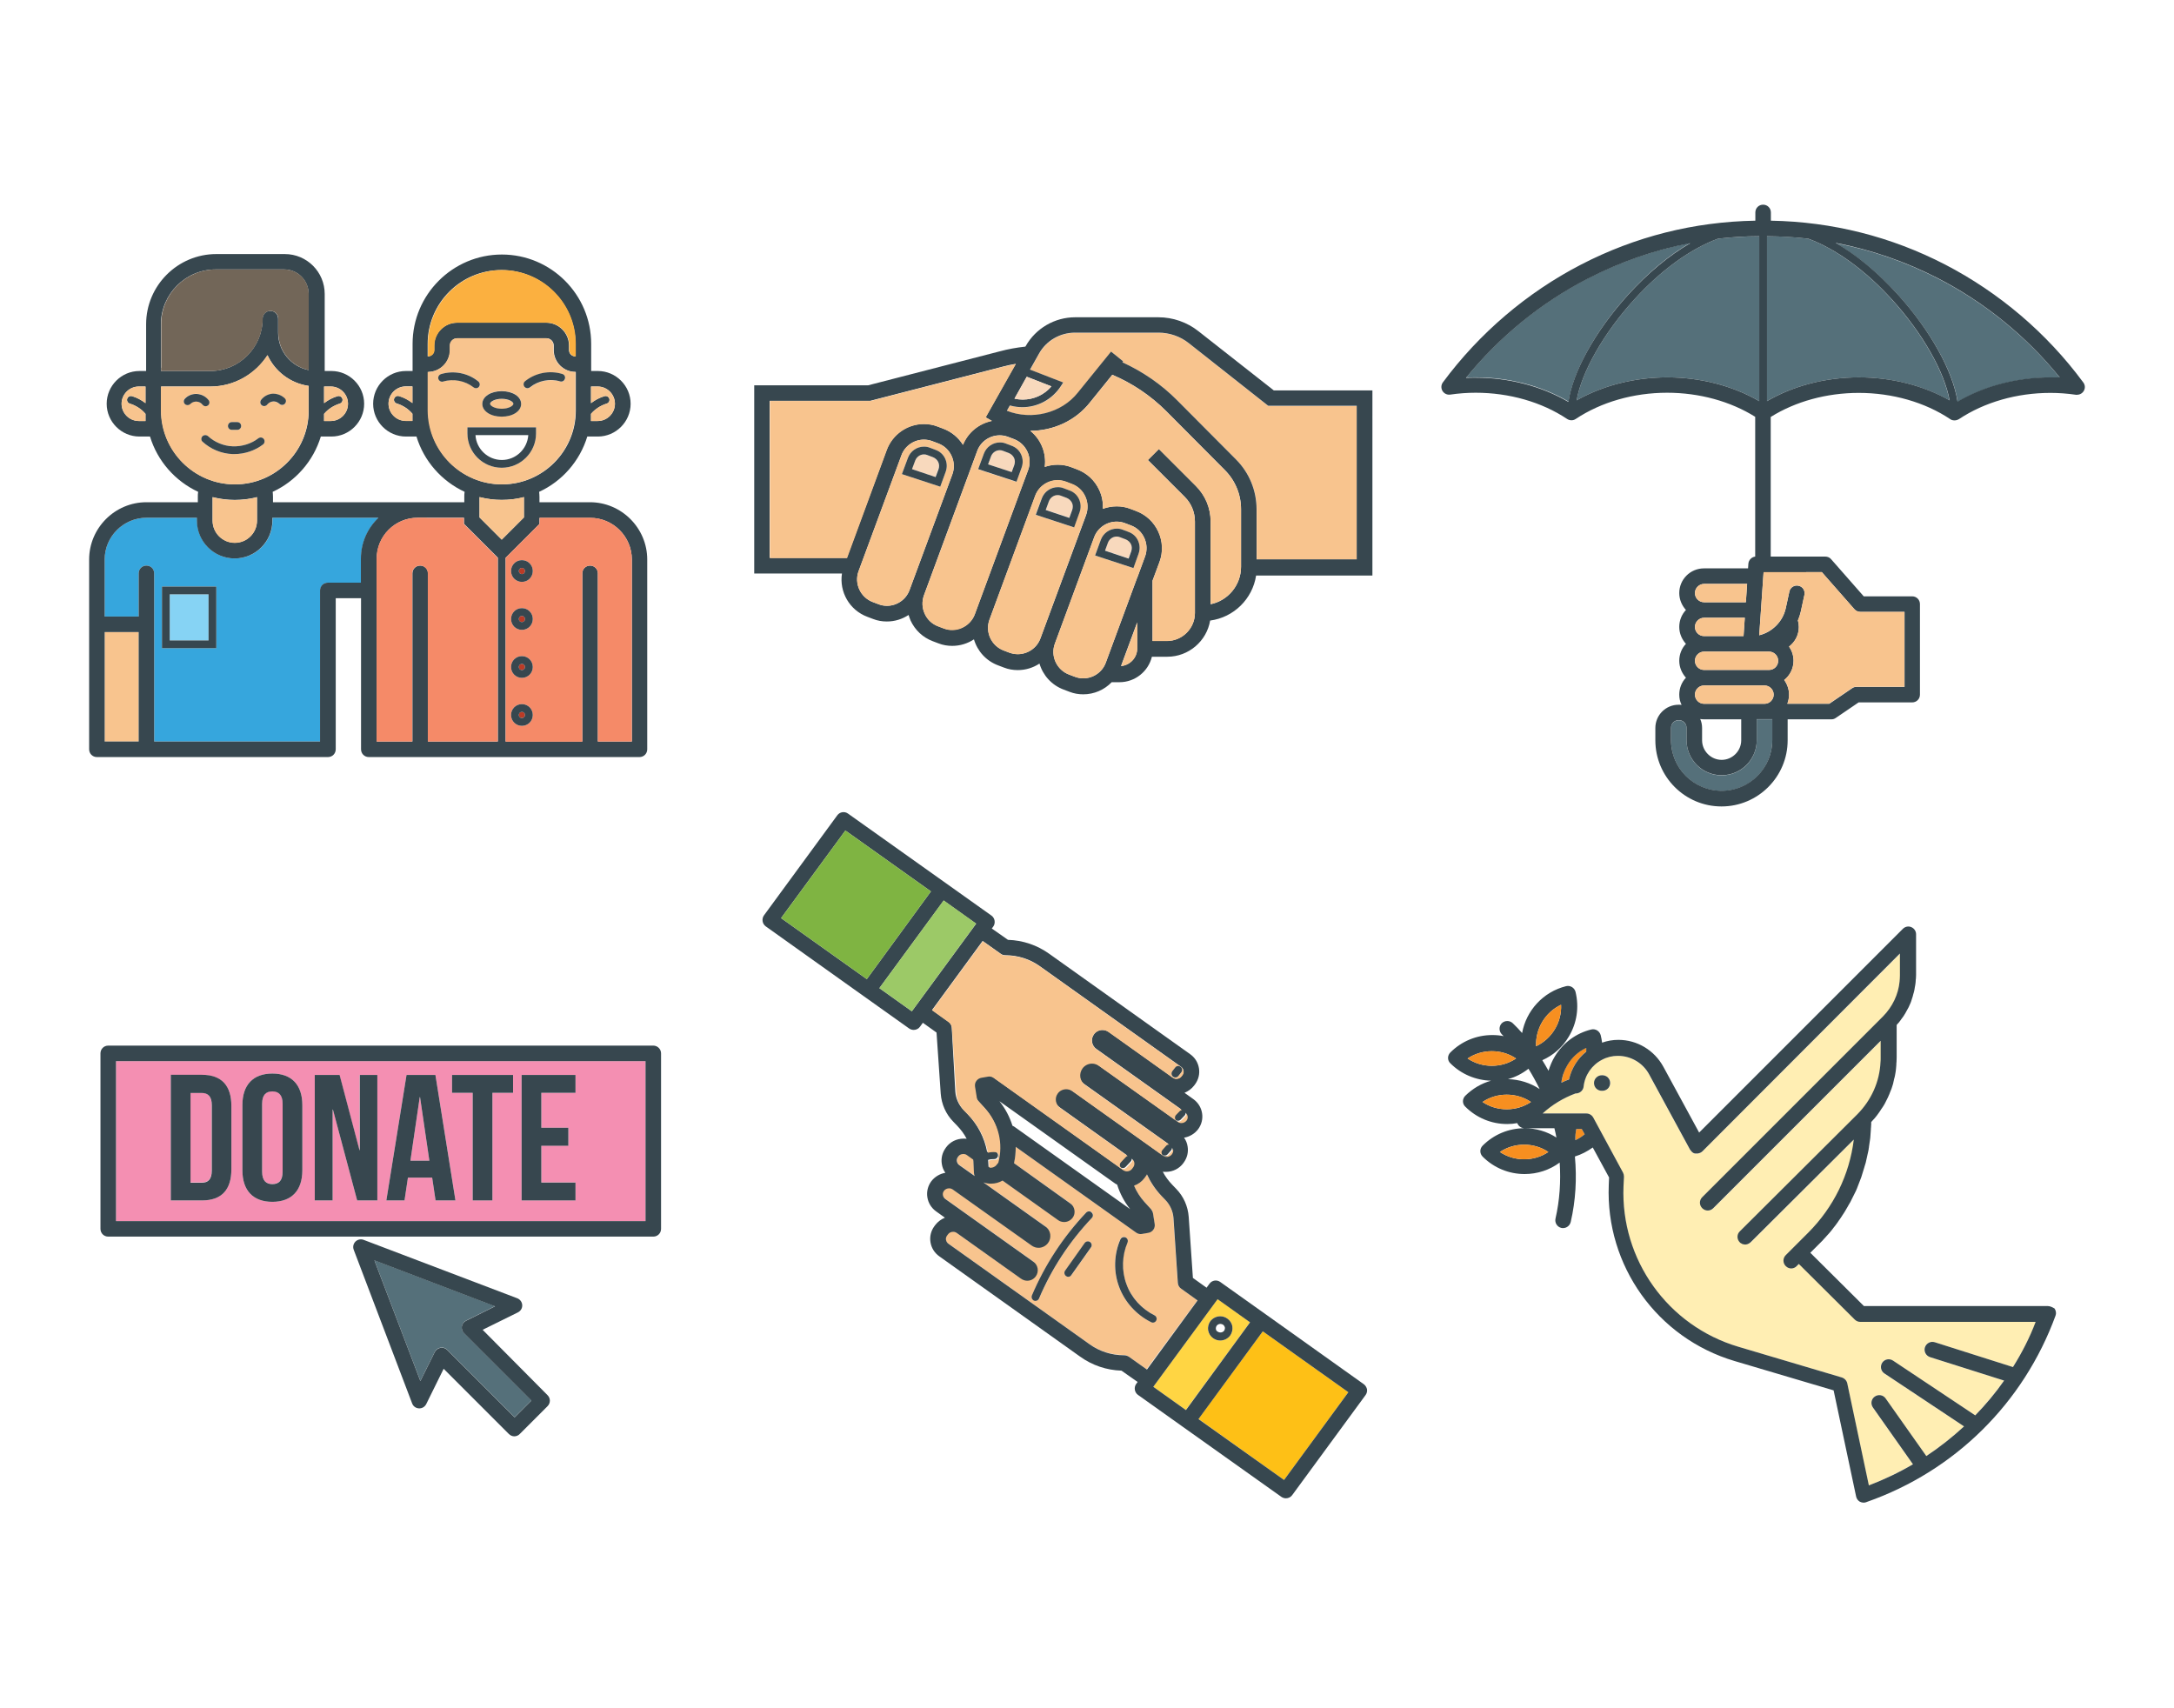 <?xml version="1.0" encoding="utf-8"?>
<!-- Generator: Adobe Illustrator 18.0.0, SVG Export Plug-In . SVG Version: 6.00 Build 0)  -->
<!DOCTYPE svg PUBLIC "-//W3C//DTD SVG 1.1//EN" "http://www.w3.org/Graphics/SVG/1.1/DTD/svg11.dtd">
<svg version="1.1" id="Layer_1" xmlns="http://www.w3.org/2000/svg" xmlns:xlink="http://www.w3.org/1999/xlink" x="0px" y="0px"
	 viewBox="0 0 1400 1100" enable-background="new 0 0 1400 1100" xml:space="preserve">
<g>
	<rect fill="#FFFFFF" width="1400" height="1100"/>
	<g>
		<g>
			<path fill="#F8C48E" d="M765.6,221.1c-5.6-4.4-12.5-6.8-19.6-6.8H730h-37.6h0c-9.6,0-18.5,5.2-23.2,13.5l-5.8,10.3l21.4,8.3
				l-1.7,2.6c-5.5,8.3-14.7,13.3-24.6,13.3c-2.4,0-4.8-0.3-7.2-0.9l-0.9-0.2l-1.9,3.4c15.9,6.3,35.2,1.6,45.7-11.7l21.4-26.4
				l7.8,6.3l-0.5,0.6c13.1,5.9,25.1,14.2,35.3,24.5l37.8,38c8.6,8.6,13.3,20.1,13.3,32.2v32.2h64.5v-98.8h-57L765.6,221.1z"/>
			<path fill="#37474F" d="M771.8,213.3c-7.3-5.8-16.5-9-25.8-9H730h-37.6h0c-13.2,0-25.4,7.1-31.9,18.6l-0.2,0.3
				c-5.6,0.6-11.2,1.6-16.7,3.1l-84.5,21.8h-73.4v121.2h56.5c-1.8,11.8,4.8,23.6,16.4,27.9l3.7,1.4c2.8,1.1,5.8,1.6,8.8,1.6
				c5.1,0,9.9-1.5,14-4.2c0.4,1.2,0.8,2.4,1.3,3.6c2.9,6.2,7.9,10.9,14.3,13.3l3.7,1.4c2.8,1.1,5.8,1.6,8.8,1.6
				c5.1,0,9.9-1.5,14-4.2c2.2,7.5,7.8,13.9,15.7,16.8l3.7,1.4c2.8,1.1,5.8,1.6,8.8,1.6c5.1,0,9.9-1.5,14-4.2
				c2.2,7.5,7.8,13.9,15.7,16.8l3.7,1.4c2.8,1.1,5.8,1.6,8.8,1.6c7,0,13.6-2.9,18.3-7.8h5c10.1,0,18.6-7,20.9-16.4h9.9
				c13.8,0,25.4-10.1,27.6-23.3c15.2-2,27.3-13.9,29.6-29h74.9V251.4h-63.5L771.8,213.3z M799.2,365c0,11.8-8.4,21.8-19.6,24.1
				v-53.4c0-8.6-3.4-16.7-9.5-22.8l-23.8-23.8l-7.1,7.1l23.8,23.8c4.2,4.2,6.5,9.8,6.5,15.8v53.9v5c0,9.9-8.1,18-18,18h-9.3v-38.8
				l4.5-12.1c2.4-6.4,2.1-13.3-0.8-19.5c-2.9-6.2-7.9-10.9-14.3-13.3l-3.7-1.4c-2.8-1.1-5.8-1.6-8.8-1.6c-3.1,0-6.1,0.6-8.9,1.6
				c0.2-4.1-0.5-8.3-2.3-12.1c-2.9-6.2-7.9-10.9-14.3-13.3l-3.7-1.4c-2.8-1.1-5.8-1.6-8.8-1.6c-2.9,0-5.7,0.5-8.3,1.4
				c1.2-8.8-2.4-17.7-9.3-23.2c14.7,0,29.1-6.4,38.5-18.4l14.3-17.7c12.9,5.5,24.7,13.4,34.7,23.4l37.8,38
				c6.7,6.7,10.4,15.7,10.4,25.2V365z M732.3,417.5c0,6-4.6,10.8-10.4,11.4l10.4-28.1v11.7V417.5z M692.2,435.8l-3.7-1.4
				c-8-3-12.1-11.9-9.2-19.9l25.3-68.5c2.2-6.1,8.1-10.1,14.5-10.1c1.8,0,3.6,0.3,5.4,1l3.7,1.4c3.9,1.4,7,4.3,8.7,8.1
				s1.9,8,0.5,11.9l-4.9,13.3h-0.2v0.4l-20.2,54.7c-2.2,6.1-8.1,10.1-14.5,10.1C695.8,436.8,694,436.5,692.2,435.8z M650.1,420.3
				l-3.7-1.4c-8-3-12.1-11.9-9.2-19.9l29.4-79.6c2.2-6.1,8.1-10.1,14.5-10.1c1.8,0,3.6,0.3,5.4,1l3.7,1.4c3.9,1.4,7,4.3,8.7,8.1
				c1.7,3.8,1.9,8,0.5,11.9L670,411.1c-2.2,6.1-8.1,10.1-14.5,10.1C653.6,421.2,651.8,420.9,650.1,420.3z M607.9,404.7l-3.7-1.4
				c-3.9-1.4-7-4.3-8.7-8.1c-1.7-3.8-1.9-8-0.5-11.9l34.3-92.9c2.2-6.1,8.1-10.1,14.5-10.1c1.8,0,3.6,0.3,5.4,1l3.7,1.4
				c8,3,12.1,11.9,9.2,19.9l-4.9,13.2c0,0,0,0,0,0l-29.4,79.6c-2.2,6.1-8.1,10.1-14.5,10.1C611.5,405.7,609.7,405.3,607.9,404.7z
				 M565.8,389.1l-3.7-1.4c-8-3-12.1-11.9-9.2-19.9l27.6-74.6c2.2-6.1,8.1-10.1,14.5-10.1c1.8,0,3.6,0.3,5.4,1l3.7,1.4
				c3.9,1.4,7,4.3,8.7,8.1c1.7,3.8,1.9,8,0.5,11.8L585.7,380c-2.2,6.1-8.1,10.1-14.5,10.1C569.3,390.1,567.5,389.8,565.8,389.1z
				 M495.7,258.1h64.7l85.7-22.1c2.7-0.7,5.3-1.3,8-1.7l-19.4,34.4l4,2.3c-8.3,1.7-15.4,7.4-18.6,15.4c-3-4.7-7.4-8.4-12.7-10.4
				l-3.7-1.4c-2.8-1.1-5.8-1.6-8.8-1.6c-10.6,0-20.2,6.7-23.9,16.7l-25.7,69.5h-49.7V258.1z M737.3,371.5L737.3,371.5L737.3,371.5z
				 M653.3,256.7l7.9-14.1l15.9,6.2c-4.6,5.4-11.3,8.5-18.5,8.5C656.8,257.3,655.1,257.1,653.3,256.7z M873.7,360.2h-64.5V328
				c0-12.1-4.7-23.6-13.3-32.2l-37.8-38c-10.2-10.3-22.2-18.5-35.3-24.5l0.5-0.6l-7.8-6.3l-21.4,26.4c-10.5,13.3-29.8,18-45.7,11.7
				l1.9-3.4l0.9,0.2c2.3,0.6,4.8,0.9,7.2,0.9c9.9,0,19.1-5,24.6-13.3l1.7-2.6l-21.4-8.3l5.8-10.3c4.7-8.4,13.6-13.5,23.2-13.5h0H730
				H746c7.1,0,14.1,2.4,19.6,6.8l51.1,40.3h57V360.2z M730,209.3L730,209.3L730,209.3L730,209.3z M737.3,417.5L737.3,417.5
				L737.3,417.5z M774.6,394.6L774.6,394.6L774.6,394.6L774.6,394.6z"/>
			<path fill="#F8C48E" d="M722,428.9c5.8-0.5,10.4-5.4,10.4-11.4v-5v-11.7L722,428.9z"/>
			<path fill="#F8C48E" d="M571.1,289.8c3.7-10,13.3-16.7,23.9-16.7c3,0,6,0.5,8.8,1.6l3.7,1.4c5.3,2,9.8,5.6,12.7,10.4
				c3.2-8,10.3-13.7,18.6-15.4l-4-2.3l19.4-34.4c-2.7,0.5-5.4,1.1-8,1.7l-85.7,22.1h-64.7v101.2h49.7L571.1,289.8z"/>
			<path fill="#F8C48E" d="M799.2,328c0-9.5-3.7-18.4-10.4-25.2l-37.8-38c-10-10-21.8-17.9-34.7-23.4l-14.3,17.7
				c-9.4,11.9-23.8,18.3-38.5,18.4c6.9,5.5,10.4,14.4,9.3,23.2c2.6-0.9,5.4-1.4,8.3-1.4c3,0,6,0.5,8.8,1.6l3.7,1.4
				c6.4,2.4,11.5,7.1,14.3,13.3c1.8,3.9,2.6,8,2.3,12.1c2.8-1,5.8-1.6,8.9-1.6c3,0,6,0.5,8.8,1.6l3.7,1.4
				c6.4,2.4,11.5,7.1,14.3,13.3c2.8,6.2,3.1,13.1,0.8,19.5l-4.5,12.1v38.8h9.3c9.9,0,18-8.1,18-18v-5v-53.9c0-6-2.3-11.6-6.5-15.8
				l-23.8-23.8l7.1-7.1l23.8,23.8c6.1,6.1,9.5,14.2,9.5,22.8V389c11.2-2.3,19.6-12.2,19.6-24.1V328z"/>
			<path fill="#F8C48E" d="M585.7,380l27.6-74.6c1.4-3.9,1.3-8.1-0.5-11.8c-1.7-3.8-4.8-6.6-8.7-8.1l-3.7-1.4c-1.7-0.6-3.5-1-5.4-1
				c-6.5,0-12.3,4.1-14.5,10.1l-27.6,74.6c-3,8,1.2,16.9,9.2,19.9l3.7,1.4c1.7,0.6,3.5,1,5.4,1C577.6,390.1,583.4,386,585.7,380z
				 M584.7,294.8c1.6-4.3,5.7-7.2,10.3-7.2c1.3,0,2.6,0.2,3.8,0.7l3.7,1.4c2.8,1,5,3,6.2,5.7s1.3,5.7,0.3,8.4l-3.5,9.6l-24.7-8.1
				L584.7,294.8z"/>
			<path fill="#F8C48E" d="M627.8,395.5l29.4-79.6c0,0,0,0,0,0l4.9-13.2c3-8-1.2-16.9-9.2-19.9l-3.7-1.4c-1.7-0.6-3.5-1-5.4-1
				c-6.5,0-12.3,4.1-14.5,10.1L595,383.4c-1.4,3.9-1.3,8.1,0.5,11.9c1.7,3.8,4.8,6.6,8.7,8.1l3.7,1.4c1.7,0.6,3.5,1,5.4,1
				C619.7,405.7,625.6,401.6,627.8,395.5z M633.6,292.1c1.6-4.3,5.7-7.2,10.3-7.2c1.3,0,2.6,0.2,3.8,0.7l3.7,1.4c2.8,1,5,3,6.2,5.7
				c1.2,2.7,1.3,5.7,0.3,8.4l-3.4,9.2l-24.7-8.1L633.6,292.1z"/>
			<path fill="#F8C48E" d="M670,411.1l29.4-79.6c1.4-3.9,1.3-8.1-0.5-11.9c-1.7-3.8-4.8-6.6-8.7-8.1l-3.7-1.4c-1.7-0.6-3.5-1-5.4-1
				c-6.5,0-12.3,4.1-14.5,10.1L637.2,399c-3,8,1.2,16.9,9.2,19.9l3.7,1.4c1.7,0.6,3.5,1,5.4,1C661.9,421.2,667.7,417.2,670,411.1z
				 M670.8,320.9c1.6-4.3,5.7-7.2,10.3-7.2c1.3,0,2.6,0.2,3.8,0.7l3.7,1.4c2.8,1,4.9,3,6.2,5.7c1.2,2.7,1.3,5.7,0.3,8.4l-3.6,9.7
				l-24.7-8.1L670.8,320.9z"/>
			<path fill="#F8C48E" d="M712.1,426.7l20.2-54.7v-0.4h0.2l4.9-13.3c1.4-3.9,1.3-8.1-0.5-11.9s-4.8-6.6-8.7-8.1l-3.7-1.4
				c-1.7-0.6-3.5-1-5.4-1c-6.5,0-12.3,4.1-14.5,10.1l-25.3,68.5c-3,8,1.2,16.9,9.2,19.9l3.7,1.4c1.7,0.6,3.5,1,5.4,1
				C704.1,436.8,709.9,432.7,712.1,426.7z M708.9,347.6c1.6-4.3,5.7-7.2,10.3-7.2c1.3,0,2.6,0.2,3.8,0.7l3.7,1.4
				c2.8,1,4.9,3,6.2,5.7c1.2,2.7,1.3,5.7,0.3,8.4l-3.4,9.2l-24.7-8.1L708.9,347.6z"/>
			<polygon fill="#FFFFFF" points="774.6,394.6 774.6,394.6 774.6,394.6 			"/>
			
				<line fill="none" stroke="#FFFFFF" stroke-width="0" stroke-linecap="round" stroke-linejoin="round" x1="737.3" y1="371.5" x2="737.3" y2="371.5"/>
			
				<line fill="none" stroke="#FFFFFF" stroke-width="0" stroke-linecap="round" stroke-linejoin="round" x1="737.3" y1="417.5" x2="737.3" y2="417.5"/>
			<polygon fill="#FFFFFF" points="730,209.3 730,209.3 730,209.3 			"/>
			<path fill="#F8D9BD" d="M604.1,297.5c-0.7-1.5-1.9-2.6-3.4-3.1l-3.7-1.4c-0.7-0.2-1.4-0.4-2.1-0.4c-2.5,0-4.8,1.6-5.6,3.9
				l-2.1,5.6l15.1,5l1.9-5.1C604.9,300.5,604.8,298.9,604.1,297.5z"/>
			<path fill="#37474F" d="M609,303.8c1-2.8,0.9-5.7-0.3-8.4s-3.4-4.7-6.2-5.7l-3.7-1.4c-1.2-0.5-2.5-0.7-3.8-0.7
				c-4.6,0-8.7,2.9-10.3,7.2l-3.9,10.5l24.7,8.1L609,303.8z M587.3,302.1l2.1-5.6c0.9-2.3,3.1-3.9,5.6-3.9c0.7,0,1.4,0.1,2.1,0.4
				l3.7,1.4c1.5,0.6,2.7,1.7,3.4,3.1c0.7,1.5,0.7,3.1,0.2,4.6l-1.9,5.1L587.3,302.1z"/>
			<path fill="#F8D9BD" d="M653,294.8c-0.7-1.5-1.9-2.6-3.4-3.1l-3.7-1.4c-0.7-0.2-1.4-0.4-2.1-0.4c-2.5,0-4.8,1.6-5.6,3.9l-1.9,5.2
				l15.1,5l1.7-4.6C653.8,297.9,653.7,296.3,653,294.8z"/>
			<path fill="#37474F" d="M657.9,301.1c1-2.8,0.9-5.7-0.3-8.4c-1.2-2.7-3.4-4.7-6.2-5.7l-3.7-1.4c-1.2-0.5-2.5-0.7-3.8-0.7
				c-4.6,0-8.7,2.9-10.3,7.2l-3.7,10l24.7,8.1L657.9,301.1z M636.3,299l1.9-5.2c0.9-2.3,3.1-3.9,5.6-3.9c0.7,0,1.4,0.1,2.1,0.4
				l3.7,1.4c1.5,0.6,2.7,1.7,3.4,3.1c0.7,1.5,0.7,3.1,0.2,4.6l-1.7,4.6L636.3,299z"/>
			<path fill="#F8D9BD" d="M690.3,323.6c-0.7-1.5-1.9-2.6-3.4-3.1l-3.7-1.4c-0.7-0.2-1.4-0.4-2.1-0.4c-2.5,0-4.8,1.6-5.6,3.9
				l-2.1,5.7l15.1,5l1.9-5.2C691,326.7,691,325.1,690.3,323.6z"/>
			<path fill="#37474F" d="M695.2,329.9c1-2.8,0.9-5.7-0.3-8.4c-1.2-2.7-3.4-4.7-6.2-5.7l-3.7-1.4c-1.2-0.5-2.5-0.7-3.8-0.7
				c-4.6,0-8.7,2.9-10.3,7.2l-3.9,10.6l24.7,8.1L695.2,329.9z M673.4,328.4l2.1-5.7c0.9-2.3,3.1-3.9,5.6-3.9c0.7,0,1.4,0.1,2.1,0.4
				l3.7,1.4c1.5,0.6,2.7,1.7,3.4,3.1s0.7,3.1,0.2,4.6l-1.9,5.2L673.4,328.4z"/>
			<path fill="#F8D9BD" d="M728.3,350.3c-0.7-1.5-1.9-2.6-3.4-3.1l-3.7-1.4c-0.7-0.2-1.4-0.4-2.1-0.4c-2.5,0-4.8,1.6-5.6,3.9
				l-1.9,5.2l15.1,5l1.7-4.7C729.1,353.4,729,351.8,728.3,350.3z"/>
			<path fill="#37474F" d="M733.2,356.6c1-2.8,0.9-5.7-0.3-8.4c-1.2-2.7-3.4-4.7-6.2-5.7l-3.7-1.4c-1.2-0.5-2.5-0.7-3.8-0.7
				c-4.6,0-8.7,2.9-10.3,7.2l-3.7,10.1l24.7,8.1L733.2,356.6z M711.6,354.6l1.9-5.2c0.9-2.3,3.1-3.9,5.6-3.9c0.7,0,1.4,0.1,2.1,0.4
				l3.7,1.4c1.5,0.6,2.7,1.7,3.4,3.1s0.7,3.1,0.2,4.6l-1.7,4.7L711.6,354.6z"/>
			<path fill="#F8D9BD" d="M677.1,248.8l-15.9-6.2l-7.9,14.1c1.7,0.4,3.5,0.6,5.3,0.6C665.8,257.3,672.5,254.2,677.1,248.8z"/>
		</g>
		<g>
			<rect x="67.4" y="407" fill="#F8C48E" width="21.9" height="70.5"/>
			<path fill="#36A6DD" d="M67.4,397h21.9v-27.8c0-2.8,2.2-5,5-5s5,2.2,5,5V402v75.5h106.9v-97.3c0-2.8,2.2-5,5-5l21.3,0v-15.5
				c0-10.4,4.4-19.7,11.3-26.3h-68.3v1.9c0,13.4-10.9,24.3-24.3,24.3s-24.3-10.9-24.3-24.3v-1.9H94.3c-14.8,0-26.9,12.1-26.9,26.9
				V397z M104.3,377.7h35v39.7h-35V377.7z"/>
			<path fill="#37474F" d="M211.2,487.5c2.8,0,5-2.2,5-5v-97.3l16.3,0v97.3c0,2.8,2.2,5,5,5h174.3c2.8,0,5-2.2,5-5V360.3
				c0-20.3-16.6-36.9-36.9-36.9h-32.5V320c0-1.1-0.1-2.2-0.2-3.3c14.8-6.8,26.2-19.8,31-35.6h6.8c11.6,0,21.1-9.5,21.1-21.1
				c0-11.6-9.5-21.1-21.1-21.1h-4.3v-17.5c0-31.7-25.8-57.5-57.5-57.5s-57.5,25.8-57.5,57.5v17.5h-4.3c-11.6,0-21.1,9.5-21.1,21.1
				c0,11.6,9.5,21.1,21.1,21.1h6.8c4.8,15.8,16.2,28.7,31,35.6c-0.2,1.1-0.2,2.2-0.2,3.3v3.4h-14h-15.9h-93.3V320
				c0-1.1-0.1-2.2-0.2-3.3c14.8-6.8,26.2-19.8,31-35.6h6.8c11.6,0,21.1-9.5,21.1-21.1c0-11.6-9.5-21.1-21.1-21.1h-4.3v-2.1v-47.5
				c0-14.2-11.5-25.7-25.7-25.7h-44.1c-24.9,0-45.2,20.3-45.2,45.2v28v2.1h-4.3c-11.6,0-21.1,9.5-21.1,21.1
				c0,11.6,9.5,21.1,21.1,21.1h6.8c4.8,15.8,16.2,28.7,31,35.6c-0.2,1.1-0.2,2.2-0.2,3.3v3.4H94.3c-20.3,0-36.9,16.6-36.9,36.9V402
				v80.5c0,2.8,2.2,5,5,5h31.9H211.2z M94.3,333.4h32.5v1.9c0,13.4,10.9,24.3,24.3,24.3s24.3-10.9,24.3-24.3v-1.9h68.3
				c-7,6.6-11.3,16-11.3,26.3v15.5l-21.3,0c-2.8,0-5,2.2-5,5v97.3H99.3V402v-32.8c0-2.8-2.2-5-5-5s-5,2.2-5,5V397H67.4v-36.7
				C67.4,345.5,79.5,333.4,94.3,333.4z M78.3,260c0-6.1,5-11.1,11.1-11.1h4.3v10.7c-2.6-2-5.5-3.6-8.7-4.5c-1.3-0.4-2.7,0.4-3.1,1.7
				c-0.4,1.3,0.4,2.7,1.7,3.1c3.9,1.2,7.5,3.5,10.1,6.6v4.6h-4.3C83.2,271,78.3,266.1,78.3,260z M138.9,173.5H183
				c8.7,0,15.7,7,15.7,15.7v47.5v1.6c-11.2-2.3-19.6-12.2-19.6-24.1v-9c0-2.8-2.2-5-5-5s-5,2.2-5,5c0,18.6-15.1,33.7-33.7,33.7
				h-31.8v-2.1v-28C103.7,189.3,119.5,173.5,138.9,173.5z M224.1,260c0,6.1-5,11.1-11.1,11.1h-4.3v-4.6c2.6-3.1,6.2-5.4,10.1-6.6
				c1.3-0.4,2.1-1.8,1.7-3.1c-0.4-1.3-1.8-2.1-3.1-1.7c-3.1,0.9-6.1,2.5-8.7,4.5v-10.7h4.3C219.2,248.9,224.1,253.9,224.1,260z
				 M103.7,248.9h31.8c15.4,0,29-8.1,36.8-20.2c4.8,10.5,14.7,18.1,26.5,19.8v15.9c0,26.2-21.3,47.5-47.5,47.5s-47.5-21.3-47.5-47.5
				V248.9z M151.2,321.9c4.9,0,9.7-0.6,14.3-1.8v15.1c0,7.9-6.4,14.3-14.3,14.3s-14.3-6.4-14.3-14.3v-15.1
				C141.5,321.3,146.3,321.9,151.2,321.9z M298.8,333.4v3.9l21.8,21.8v118.4h-45V369.2c0-2.8-2.2-5-5-5s-5,2.2-5,5v108.3h-23V359.7
				c0-14.5,11.8-26.3,26.3-26.3h6H298.8z M261.3,271c-6.1,0-11.1-5-11.1-11.1s5-11.1,11.1-11.1h4.3v10.7c-2.6-2-5.5-3.6-8.7-4.5
				c-1.3-0.4-2.7,0.4-3.1,1.7c-0.4,1.3,0.4,2.7,1.7,3.1c3.9,1.2,7.5,3.5,10.1,6.6v4.6H261.3z M370.6,221.4v8.1h-0.1
				c-2.3,0-4.1-1.8-4.1-4.1v-2.9c0-8.1-6.6-14.7-14.7-14.7h-28.7h-28.7c-8.1,0-14.7,6.6-14.7,14.7v2.9c0,2.3-1.8,4.1-4.1,4.1h-0.1
				v-8.1c0-26.2,21.3-47.5,47.5-47.5S370.6,195.2,370.6,221.4z M396,260c0,6.1-5,11.1-11.1,11.1h-4.3v-4.6c2.6-3.1,6.2-5.4,10.1-6.6
				c1.3-0.4,2.1-1.8,1.7-3.1c-0.4-1.3-1.8-2.1-3.1-1.7c-3.1,0.9-6.1,2.5-8.7,4.5v-10.7h4.3C391.1,248.9,396,253.9,396,260z
				 M275.6,239.5L275.6,239.5c7.8,0,14.2-6.3,14.2-14.1v-2.9c0-2.6,2.1-4.7,4.7-4.7h28.7h28.7c2.6,0,4.7,2.1,4.7,4.7v2.9
				c0,7.8,6.3,14.1,14.1,14.1h0.1v24.9c0,26.2-21.3,47.5-47.5,47.5s-47.5-21.3-47.5-47.5V239.5z M323.1,321.9
				c4.9,0,9.7-0.6,14.3-1.8v13.1l-14.3,14.3l-14.3-14.3v-13.1C313.4,321.3,318.2,321.9,323.1,321.9z M406.9,360.3v117.2H385V369.2
				c0-2.8-2.2-5-5-5s-5,2.2-5,5v108.3h-49.4V359.2l21.8-21.8v-3.9H380C394.8,333.4,406.9,345.5,406.9,360.3z M67.4,407h21.9v70.5
				H67.4V407z"/>
			<path fill="#F8C48E" d="M136.9,335.3c0,7.9,6.4,14.3,14.3,14.3s14.3-6.4,14.3-14.3v-15.1c-4.6,1.2-9.4,1.8-14.3,1.8
				s-9.7-0.6-14.3-1.8V335.3z"/>
			<path fill="#F8C48E" d="M151.2,311.9c26.2,0,47.5-21.3,47.5-47.5v-15.9c-11.8-1.7-21.7-9.4-26.5-19.8
				c-7.8,12.1-21.4,20.2-36.8,20.2h-31.8v15.5C103.7,290.6,125,311.9,151.2,311.9z M168.1,257.5c1.8-2.3,4.5-3.7,7.4-3.9
				c2.8-0.2,5.8,0.9,7.8,3c1,1,1,2.6,0,3.5c-1,1-2.6,1-3.5,0c-1-1-2.5-1.6-4-1.5s-2.9,0.8-3.8,2c-0.5,0.6-1.2,1-2,1
				c-0.5,0-1.1-0.2-1.5-0.5C167.5,260.2,167.3,258.6,168.1,257.5z M149.3,271.8h3.5c1.4,0,2.5,1.1,2.5,2.5s-1.1,2.5-2.5,2.5h-3.5
				c-1.4,0-2.5-1.1-2.5-2.5S147.9,271.8,149.3,271.8z M149.9,287.4c5.8,0.2,11.9-1.6,16.5-5.2c1.1-0.8,2.7-0.6,3.5,0.5
				c0.8,1.1,0.6,2.7-0.5,3.5c-5.2,4-11.9,6.2-18.5,6.2c-0.4,0-0.8,0-1.2,0c-7.1-0.3-13.9-3.1-19.2-7.9c-1-0.9-1.1-2.5-0.2-3.5
				c0.9-1,2.5-1.1,3.5-0.2C138.2,284.8,144,287.1,149.9,287.4z M119,256.6c2-2,5-3.1,7.8-3c2.9,0.2,5.6,1.6,7.4,3.9
				c0.9,1.1,0.7,2.7-0.4,3.5c-0.5,0.4-1,0.5-1.5,0.5c-0.7,0-1.5-0.3-2-1c-0.9-1.1-2.3-1.9-3.8-2c-1.5-0.1-2.9,0.5-4,1.5
				c-1,1-2.6,1-3.5,0C118.1,259.1,118.1,257.5,119,256.6z"/>
			<circle fill="#BB3B26" cx="336.1" cy="460.4" r="2"/>
			<circle fill="#BB3B26" cx="336.1" cy="429.5" r="2"/>
			<circle fill="#BB3B26" cx="336.1" cy="398.6" r="2"/>
			<circle fill="#BB3B26" cx="336.1" cy="367.7" r="2"/>
			<path fill="#F58A68" d="M347.4,337.4l-21.8,21.8v118.4H375V369.2c0-2.8,2.2-5,5-5s5,2.2,5,5v108.3h21.9V360.3
				c0-14.8-12.1-26.9-26.9-26.9h-32.5V337.4z M336.1,467.4c-3.9,0-7-3.1-7-7s3.1-7,7-7s7,3.1,7,7S340,467.4,336.1,467.4z
				 M336.1,436.5c-3.9,0-7-3.1-7-7s3.1-7,7-7s7,3.1,7,7S340,436.5,336.1,436.5z M336.1,405.6c-3.9,0-7-3.1-7-7s3.1-7,7-7s7,3.1,7,7
				S340,405.6,336.1,405.6z M336.1,374.7c-3.9,0-7-3.1-7-7s3.1-7,7-7s7,3.1,7,7S340,374.7,336.1,374.7z"/>
			<path fill="#F58A68" d="M274.8,333.4h-6c-14.5,0-26.3,11.8-26.3,26.3v117.8h23V369.2c0-2.8,2.2-5,5-5s5,2.2,5,5v108.3h45V359.2
				l-21.8-21.8v-3.9H274.8z"/>
			<path fill="#F8C48E" d="M308.8,333.2l14.3,14.3l14.3-14.3v-13.1c-4.6,1.2-9.4,1.8-14.3,1.8s-9.7-0.6-14.3-1.8V333.2z"/>
			<path fill="#FBB040" d="M275.6,221.4v8.1h0.1c2.3,0,4.1-1.8,4.1-4.1v-2.9c0-8.1,6.6-14.7,14.7-14.7h28.7h28.7
				c8.1,0,14.7,6.6,14.7,14.7v2.9c0,2.3,1.8,4.1,4.1,4.1h0.1v-8.1c0-26.2-21.3-47.5-47.5-47.5S275.6,195.2,275.6,221.4z"/>
			<path fill="#F8C48E" d="M323.1,311.9c26.2,0,47.5-21.3,47.5-47.5v-24.9h-0.1c-7.8,0-14.1-6.3-14.1-14.1v-2.9
				c0-2.6-2.1-4.7-4.7-4.7h-28.7h-28.7c-2.6,0-4.7,2.1-4.7,4.7v2.9c0,7.8-6.3,14.1-14.1,14.1h-0.1v24.9
				C275.6,290.6,296.9,311.9,323.1,311.9z M345.2,279.1c0,12.2-9.9,22.1-22.1,22.1s-22.1-9.9-22.1-22.1v-3.9h44.2V279.1z
				 M338.2,245.6c6.6-5.4,15.9-7.2,24-4.7c1.3,0.4,2.1,1.8,1.7,3.1c-0.4,1.3-1.8,2.1-3.1,1.7c-6.5-2-14.1-0.5-19.4,3.8
				c-0.5,0.4-1,0.6-1.6,0.6c-0.7,0-1.5-0.3-1.9-0.9C336.9,248,337.1,246.4,338.2,245.6z M323.1,251.8c7.1,0,12.5,3.5,12.5,8.2
				s-5.4,8.2-12.5,8.2s-12.5-3.5-12.5-8.2S316,251.8,323.1,251.8z M282.4,244c-0.4-1.3,0.3-2.7,1.7-3.1c8.2-2.5,17.4-0.7,24,4.7
				c1.1,0.9,1.2,2.4,0.4,3.5c-0.5,0.6-1.2,0.9-1.9,0.9c-0.6,0-1.1-0.2-1.6-0.6c-5.3-4.3-12.9-5.8-19.4-3.8
				C284.2,246.1,282.8,245.3,282.4,244z"/>
			<path fill="#726658" d="M103.7,236.8v2.1h31.8c18.6,0,33.7-15.1,33.7-33.7c0-2.8,2.2-5,5-5s5,2.2,5,5v9
				c0,11.9,8.4,21.8,19.6,24.1v-1.6v-47.5c0-8.7-7-15.7-15.7-15.7h-44.1c-19.4,0-35.2,15.8-35.2,35.2V236.8z"/>
			<path fill="#F8C48E" d="M93.7,266.5c-2.6-3.1-6.2-5.4-10.1-6.6c-1.3-0.4-2.1-1.8-1.7-3.1c0.4-1.3,1.8-2.1,3.1-1.7
				c3.1,0.9,6.1,2.5,8.7,4.5v-10.7h-4.3c-6.1,0-11.1,5-11.1,11.1s5,11.1,11.1,11.1h4.3V266.5z"/>
			<path fill="#F8C48E" d="M208.7,248.9v10.7c2.6-2,5.5-3.6,8.7-4.5c1.3-0.4,2.7,0.4,3.1,1.7c0.4,1.3-0.4,2.7-1.7,3.1
				c-3.9,1.2-7.5,3.5-10.1,6.6v4.6h4.3c6.1,0,11.1-5,11.1-11.1s-5-11.1-11.1-11.1H208.7z"/>
			<path fill="#F8C48E" d="M255.5,259.9c-1.3-0.4-2.1-1.8-1.7-3.1c0.4-1.3,1.8-2.1,3.1-1.7c3.1,0.9,6.1,2.5,8.7,4.5v-10.7h-4.3
				c-6.1,0-11.1,5-11.1,11.1s5,11.1,11.1,11.1h4.3v-4.6C262.9,263.4,259.4,261,255.5,259.9z"/>
			<path fill="#F8C48E" d="M380.6,259.6c2.6-2,5.5-3.6,8.7-4.5c1.3-0.4,2.7,0.4,3.1,1.7c0.4,1.3-0.4,2.7-1.7,3.1
				c-3.9,1.2-7.5,3.5-10.1,6.6v4.6h4.3c6.1,0,11.1-5,11.1-11.1s-5-11.1-11.1-11.1h-4.3V259.6z"/>
			<path fill="#37474F" d="M122.6,260.1c1-1,2.5-1.6,4-1.5c1.5,0.1,2.9,0.8,3.8,2c0.5,0.6,1.2,1,2,1c0.5,0,1.1-0.2,1.5-0.5
				c1.1-0.9,1.3-2.4,0.4-3.5c-1.8-2.3-4.5-3.7-7.4-3.9c-2.9-0.2-5.8,0.9-7.8,3c-1,1-1,2.6,0,3.5C120,261.1,121.6,261.1,122.6,260.1z
				"/>
			<path fill="#37474F" d="M168.6,261c0.5,0.4,1,0.5,1.5,0.5c0.7,0,1.5-0.3,2-1c0.9-1.1,2.3-1.9,3.8-2s2.9,0.5,4,1.5
				c1,1,2.6,1,3.5,0c1-1,1-2.6,0-3.5c-2-2-5-3.1-7.8-3c-2.9,0.2-5.6,1.6-7.4,3.9C167.3,258.6,167.5,260.2,168.6,261z"/>
			<path fill="#37474F" d="M149.3,276.8h3.5c1.4,0,2.5-1.1,2.5-2.5s-1.1-2.5-2.5-2.5h-3.5c-1.4,0-2.5,1.1-2.5,2.5
				S147.9,276.8,149.3,276.8z"/>
			<path fill="#37474F" d="M130.3,281c-0.9,1-0.9,2.6,0.2,3.5c5.3,4.8,12.1,7.6,19.2,7.9c0.4,0,0.8,0,1.2,0c6.6,0,13.3-2.2,18.5-6.2
				c1.1-0.8,1.3-2.4,0.5-3.5c-0.8-1.1-2.4-1.3-3.5-0.5c-4.6,3.6-10.7,5.4-16.5,5.2c-5.8-0.2-11.7-2.6-16-6.6
				C132.8,279.9,131.2,280,130.3,281z"/>
			<rect x="109.3" y="382.7" fill="#86D3F4" width="25" height="29.7"/>
			<path fill="#37474F" d="M139.3,377.7h-35v39.7h35V377.7z M134.3,412.4h-25v-29.7h25V412.4z"/>
			<path fill="#F8C48E" d="M323.1,263.3c4.5,0,7.5-1.9,7.5-3.2s-3-3.2-7.5-3.2s-7.5,1.9-7.5,3.2S318.6,263.3,323.1,263.3z"/>
			<path fill="#37474F" d="M323.1,268.3c7.1,0,12.5-3.5,12.5-8.2s-5.4-8.2-12.5-8.2s-12.5,3.5-12.5,8.2S316,268.3,323.1,268.3z
				 M323.1,256.8c4.5,0,7.5,1.9,7.5,3.2s-3,3.2-7.5,3.2s-7.5-1.9-7.5-3.2S318.6,256.8,323.1,256.8z"/>
			<path fill="#37474F" d="M304.9,249.4c0.5,0.4,1,0.6,1.6,0.6c0.7,0,1.5-0.3,1.9-0.9c0.9-1.1,0.7-2.6-0.4-3.5
				c-6.6-5.4-15.8-7.2-24-4.7c-1.3,0.4-2.1,1.8-1.7,3.1c0.4,1.3,1.8,2.1,3.1,1.7C292,243.7,299.6,245.2,304.9,249.4z"/>
			<path fill="#37474F" d="M339.7,250c0.6,0,1.1-0.2,1.6-0.6c5.3-4.3,12.9-5.8,19.4-3.8c1.3,0.4,2.7-0.3,3.1-1.7
				c0.4-1.3-0.3-2.7-1.7-3.1c-8.2-2.5-17.4-0.7-24,4.7c-1.1,0.9-1.2,2.4-0.4,3.5C338.3,249.7,339,250,339.7,250z"/>
			<path fill="#FFFFFF" d="M323.1,296.2c9.1,0,16.5-7.1,17-16h-34.1C306.6,289.1,314.1,296.2,323.1,296.2z"/>
			<path fill="#37474F" d="M301,279.1c0,12.2,9.9,22.1,22.1,22.1s22.1-9.9,22.1-22.1v-3.9H301V279.1z M340.2,280.2
				c-0.6,8.9-8,16-17,16s-16.5-7.1-17-16H340.2z"/>
			<path fill="#37474F" d="M336.1,360.7c-3.9,0-7,3.1-7,7s3.1,7,7,7s7-3.1,7-7S340,360.7,336.1,360.7z M336.1,369.7
				c-1.1,0-2-0.9-2-2s0.9-2,2-2s2,0.9,2,2S337.2,369.7,336.1,369.7z"/>
			<path fill="#37474F" d="M336.1,391.6c-3.9,0-7,3.1-7,7s3.1,7,7,7s7-3.1,7-7S340,391.6,336.1,391.6z M336.1,400.6
				c-1.1,0-2-0.9-2-2s0.9-2,2-2s2,0.9,2,2S337.2,400.6,336.1,400.6z"/>
			<path fill="#37474F" d="M336.1,422.5c-3.9,0-7,3.1-7,7s3.1,7,7,7s7-3.1,7-7S340,422.5,336.1,422.5z M336.1,431.5
				c-1.1,0-2-0.9-2-2s0.9-2,2-2s2,0.9,2,2S337.2,431.5,336.1,431.5z"/>
			<path fill="#37474F" d="M336.1,453.4c-3.9,0-7,3.1-7,7s3.1,7,7,7s7-3.1,7-7S340,453.4,336.1,453.4z M336.1,462.4
				c-1.1,0-2-0.9-2-2s0.9-2,2-2s2,0.9,2,2S337.2,462.4,336.1,462.4z"/>
		</g>
		<g>
			<path fill="none" d="M1096.1,468.8v7.9c0,6.9,5.7,12.6,12.6,12.6c6.9,0,12.6-5.7,12.6-12.6v-13.5h-23.9c-0.8,0-1.7-0.1-2.5-0.2
				C1095.6,464.7,1096.1,466.7,1096.1,468.8z"/>
			<path fill="#55707A" d="M1141.3,463.2h-5h-5v13.5c0,12.5-10.1,22.6-22.6,22.6c-12.5,0-22.6-10.1-22.6-22.6v-7.9c0-2.8-2.2-5-5-5
				s-5,2.2-5,5v7.9c0,18,14.6,32.6,32.6,32.6s32.6-14.6,32.6-32.6V463.2z"/>
			<path fill="#55707A" d="M1248.1,179.4c-21-10.8-43.1-18.5-65.9-22.8c13.4,7.7,27.1,19,40.1,33.3c21,23.2,35.5,49.3,38.4,68.9
				c17.2-10.1,38.2-15.6,59.8-15.6c2,0,4,0,6.1,0.1C1305.1,216.8,1278.2,194.9,1248.1,179.4z"/>
			<path fill="#55707A" d="M950.3,243c21.6,0,42.6,5.5,59.8,15.6c3-19.6,17.4-45.7,38.4-68.9c13-14.3,26.6-25.6,40.1-33.3
				c-22.8,4.4-44.9,12-65.9,22.8c-30.1,15.5-57,37.4-78.4,63.8C946.2,243.1,948.3,243,950.3,243z"/>
			<path fill="#55707A" d="M1218.5,193.1c-17.4-19.2-36.5-32.9-54.1-39.4c-8.8-1-17.7-1.6-26.6-1.6v106.2
				c17.1-9.9,37.9-15.3,59.2-15.3c21,0,41.5,5.2,58.4,14.8C1252.1,239.5,1238.1,214.7,1218.5,193.1z"/>
			<path fill="#55707A" d="M1132.9,258.3V152.1c-9,0.1-17.8,0.6-26.6,1.6c-17.6,6.5-36.7,20.2-54.1,39.4
				c-19.6,21.6-33.6,46.4-36.9,64.7c16.9-9.6,37.4-14.8,58.4-14.8C1095,243,1115.8,248.4,1132.9,258.3z"/>
			<path fill="#37474F" d="M1341.3,245.9c-23.3-31.5-53.9-57.5-88.6-75.5c-35-18.1-72.8-27.6-112.3-28.3v-5.3c0-2.8-2.2-5-5-5
				s-5,2.2-5,5v5.3c-39.5,0.7-77.3,10.2-112.3,28.3c-34.8,18-65.5,44.2-88.9,75.8c-1.2,1.6-1.3,3.8-0.3,5.5c1,1.7,3,2.7,5,2.4
				c5.5-0.8,11-1.2,16.4-1.2c21.6,0,42.6,6,58.9,16.9c1.7,1.1,3.9,1.1,5.5,0c16.4-10.9,37.3-16.9,58.9-16.9
				c20.7,0,40.7,5.5,56.7,15.5v90c-2.3,0.3-4.2,2.2-4.4,4.6l-0.2,3h-28.4c-8.8,0-15.9,7.1-15.9,15.9c0,4.2,1.7,8,4.3,10.9
				c-2.7,2.8-4.3,6.7-4.3,10.9c0,4.2,1.7,8,4.3,10.9c-2.7,2.8-4.3,6.7-4.3,10.9s1.7,8,4.3,10.9c-2.7,2.8-4.3,6.7-4.3,10.9
				c0,2.4,0.5,4.6,1.5,6.6c-0.6-0.1-1.2-0.1-1.9-0.1c-8.3,0-15,6.7-15,15v7.9c0,23.5,19.1,42.6,42.6,42.6
				c23.5,0,42.6-19.1,42.6-42.6v-13.5h28.2c1,0,2-0.3,2.8-0.9l14.7-10h34.5c2.8,0,5-2.2,5-5V389c0-2.8-2.2-5-5-5h-31.2l-21-23.9
				c-0.9-1.1-2.3-1.7-3.8-1.7h-12.3h-22.8v-89.9c16-10,36-15.5,56.7-15.5c21.6,0,42.6,6,58.9,16.9c0.8,0.6,1.8,0.8,2.8,0.8
				s1.9-0.3,2.8-0.8c16.4-10.9,37.3-16.9,58.9-16.9c5.4,0,10.9,0.4,16.4,1.2c0.3,0,0.5,0.1,0.8,0c2.7,0,5-2.2,5-5
				C1342.6,248,1342.1,246.8,1341.3,245.9z M1320.4,243c-21.6,0-42.6,5.5-59.8,15.6c-3-19.6-17.4-45.7-38.4-68.9
				c-13-14.3-26.6-25.6-40.1-33.3c22.8,4.4,44.9,12,65.9,22.8c30.1,15.5,57,37.4,78.4,63.8C1324.5,243.1,1322.5,243,1320.4,243z
				 M1022.6,179.4c21-10.8,43.1-18.5,65.9-22.8c-13.4,7.7-27.1,19-40.1,33.3c-21,23.2-35.5,49.3-38.4,68.9
				c-17.2-10.1-38.2-15.6-59.8-15.6c-2,0-4,0-6.1,0.1C965.6,216.8,992.5,194.9,1022.6,179.4z M1052.2,193.1
				c17.4-19.2,36.5-32.9,54.1-39.4c8.8-1,17.6-1.6,26.6-1.6v106.2c-17.1-9.9-37.9-15.3-59.2-15.3c-21,0-41.5,5.2-58.4,14.8
				C1018.6,239.5,1032.6,214.7,1052.2,193.1z M1137.9,258.3V152.1c9,0.1,17.8,0.6,26.6,1.6c17.6,6.5,36.7,20.2,54.1,39.4
				c19.6,21.6,33.6,46.4,36.9,64.7c-16.9-9.6-37.4-14.8-58.4-14.8C1175.7,243,1154.9,248.4,1137.9,258.3z M1163.1,368.4h10.1
				l21,23.9c0.9,1.1,2.3,1.7,3.8,1.7h28.5v48.3h-31c-1,0-2,0.3-2.8,0.9l-14.7,10H1151c0.7-1.8,1.1-3.8,1.1-5.9
				c0-3.5-1.2-6.7-3.1-9.4c3.6-2.9,6-7.4,6-12.4c0-3.4-1.1-6.6-2.9-9.1c3.8-2.9,6.3-7.5,6.3-12.6c0-1.5-0.2-2.9-0.6-4.2
				c0.8-1.9,1.4-3.8,1.9-5.9l2.3-10.6c0.6-2.7-1.1-5.4-3.8-5.9c-2.7-0.6-5.4,1.1-5.9,3.8l-2.3,10.6c-1.9,8.7-8.7,15.4-17.1,17.5
				l2.8-40.6H1163.1z M1108.7,509.2c-18,0-32.6-14.6-32.6-32.6v-7.9c0-2.8,2.2-5,5-5s5,2.2,5,5v7.9c0,12.5,10.1,22.6,22.6,22.6
				c12.5,0,22.6-10.1,22.6-22.6v-13.5h5h5v13.5C1141.3,494.6,1126.6,509.2,1108.7,509.2z M1091.5,381.9c0-3.2,2.6-5.9,5.9-5.9h27.7
				l-0.8,11.8h-26.9C1094.1,387.8,1091.5,385.2,1091.5,381.9z M1097.4,441.4h38.9c3.2,0,5.9,2.6,5.9,5.9c0,3.2-2.6,5.9-5.9,5.9h-6.9
				h-32c-3.2,0-5.9-2.6-5.9-5.9C1091.5,444,1094.1,441.4,1097.4,441.4z M1091.5,425.5c0-3.2,2.6-5.9,5.9-5.9h41.8
				c3.2,0,5.9,2.6,5.9,5.9s-2.6,5.9-5.9,5.9h-2.9h-38.9C1094.1,431.4,1091.5,428.7,1091.5,425.5z M1091.5,403.7
				c0-3.2,2.6-5.9,5.9-5.9h26.2l-0.8,11.8h-25.4C1094.1,409.6,1091.5,407,1091.5,403.7z M1121.3,463.2v13.5
				c0,6.9-5.7,12.6-12.6,12.6c-6.9,0-12.6-5.7-12.6-12.6v-7.9c0-2.1-0.4-4-1.2-5.8c0.8,0.1,1.6,0.2,2.5,0.2H1121.3z"/>
			<path fill="#F8C48E" d="M1124.3,387.8l0.8-11.8h-27.7c-3.2,0-5.9,2.6-5.9,5.9c0,3.2,2.6,5.9,5.9,5.9H1124.3z"/>
			<path fill="#F8C48E" d="M1122.8,409.6l0.8-11.8h-26.2c-3.2,0-5.9,2.6-5.9,5.9c0,3.2,2.6,5.9,5.9,5.9H1122.8z"/>
			<path fill="#F8C48E" d="M1136.3,431.4h2.9c3.2,0,5.9-2.6,5.9-5.9s-2.6-5.9-5.9-5.9h-41.8c-3.2,0-5.9,2.6-5.9,5.9s2.6,5.9,5.9,5.9
				H1136.3z"/>
			<path fill="#F8C48E" d="M1097.4,453.2h32h6.9c3.2,0,5.9-2.6,5.9-5.9c0-3.2-2.6-5.9-5.9-5.9h-38.9c-3.2,0-5.9,2.6-5.9,5.9
				C1091.5,450.5,1094.1,453.2,1097.4,453.2z"/>
			<path fill="#F8C48E" d="M1135.7,368.4l-2.8,40.6c8.4-2.1,15.2-8.8,17.1-17.5l2.3-10.6c0.6-2.7,3.2-4.4,5.9-3.8
				c2.7,0.6,4.4,3.2,3.8,5.9l-2.3,10.6c-0.4,2-1.1,4-1.9,5.9c0.4,1.3,0.6,2.8,0.6,4.2c0,5.2-2.5,9.7-6.3,12.6
				c1.8,2.6,2.9,5.7,2.9,9.1c0,5-2.3,9.5-6,12.4c1.9,2.6,3.1,5.9,3.1,9.4c0,2.1-0.4,4.1-1.1,5.9h26.9l14.7-10
				c0.8-0.6,1.8-0.9,2.8-0.9h31V394H1198c-1.4,0-2.8-0.6-3.8-1.7l-21-23.9h-10.1H1135.7z"/>
		</g>
		<g>
			<path fill="none" d="M651.9,724.9c0.7,0.3,1.4,0.7,2,1.2l73.8,52.5c-3.8-4.7-6.6-10.1-8.4-15.8c-0.7-0.3-1.4-0.7-2-1.2
				l-73.8-52.5C647.4,713.8,650.2,719.2,651.9,724.9z"/>
			<path fill="#F8C48E" d="M620.5,743c-1.3,0-2.5,0.6-3.3,1.6l-0.2,0.3c-0.6,0.8-0.8,1.8-0.7,2.8c0.2,1,0.7,1.9,1.6,2.5l9.9,7
				c-0.3-0.6-0.5-1.3-0.5-2l-0.3-6.2c0-0.9-0.1-1.7-0.2-2.6l-3.9-2.8C622.2,743.3,621.3,743,620.5,743z"/>
			<path fill="#F8C48E" d="M771.1,837.3l-10.6-7.6c-1.2-0.9-2-2.2-2.1-3.7l-2.8-41.7c-0.3-4.4-2.2-8.6-5.3-11.8l-2.5-2.6
				c-3.9-4-7.1-8.7-9.3-13.8c-0.2,0.4-0.5,0.9-0.8,1.3l-0.8,1.1c-1.7,2.3-4,4-6.7,4.9c1.6,3.8,3.9,7.4,6.8,10.6l4.2,4.6
				c0.7,0.7,1.1,1.6,1.2,2.6l1.1,6.9c0.2,1.3-0.1,2.7-0.9,3.7c-0.8,1.1-2,1.8-3.3,2l-4.1,0.7c-1.3,0.2-2.6-0.1-3.7-0.9l-77.5-55.2
				c0,3.5-0.3,7-1.1,10.5l35.9,25.6c1.5,1,2.4,2.6,2.7,4.3c0.3,1.8-0.1,3.5-1.2,5c-1.2,1.7-3.3,2.7-5.4,2.7c-1.4,0-2.7-0.4-3.9-1.2
				l-35.8-25.5c-2.2,1.3-4.8,2-7.5,2c-1.7,0-3.3-0.3-4.8-0.8l39.9,28.4c1.7,1.2,2.8,2.9,3.1,4.9c0.3,2-0.2,4-1.4,5.7
				c-1.4,1.9-3.7,3.1-6.1,3.1c-1.6,0-3.1-0.5-4.4-1.4l-50.8-36.1c-0.7-0.5-1.5-0.8-2.4-0.8c-1.3,0-2.5,0.6-3.3,1.6
				c-0.6,0.8-0.9,1.8-0.7,2.8c0.2,1,0.7,1.9,1.6,2.5l56.6,40.3c1.5,1.1,2.5,2.6,2.8,4.4c0.3,1.8-0.1,3.6-1.2,5.1
				c-1.3,1.7-3.3,2.8-5.5,2.8c-1.4,0-2.8-0.4-4-1.3L616,793.8c-0.7-0.5-1.5-0.8-2.4-0.8c-1.3,0-2.5,0.6-3.3,1.6l-0.6,0.8
				c-0.6,0.8-0.9,1.8-0.7,2.8c0.2,1,0.7,1.9,1.6,2.5l90.7,64.6c6.6,4.7,14.3,7.2,22.4,7.2c1,0,2,0.3,2.9,0.9l11.7,8.3L771.1,837.3z
				 M702.6,803.3l-12.6,17.8c-0.5,0.7-1.3,1.1-2,1.1c-0.5,0-1-0.2-1.4-0.5c-1.1-0.8-1.4-2.4-0.6-3.5l12.6-17.8
				c0.8-1.1,2.4-1.4,3.5-0.6C703.1,800.6,703.4,802.2,702.6,803.3z M703.2,784.2c-14.4,15.2-25.9,32.7-34,51.9
				c-0.4,1-1.3,1.5-2.3,1.5c-0.3,0-0.7-0.1-1-0.2c-1.3-0.5-1.9-2-1.3-3.3c8.4-19.8,20.1-37.7,35-53.4c0.9-1,2.5-1,3.5-0.1
				C704.1,781.6,704.1,783.2,703.2,784.2z M720.6,828.6c-3.6-9.8-3.3-21,0.8-30.6c0.5-1.3,2-1.8,3.3-1.3c1.3,0.6,1.8,2,1.3,3.3
				c-3.7,8.4-3.9,18.2-0.7,26.8c3.2,8.6,9.8,16,18.1,20.1c1.2,0.6,1.7,2.1,1.1,3.3c-0.4,0.9-1.3,1.4-2.2,1.4c-0.4,0-0.8-0.1-1.1-0.3
				C731.8,846.7,724.3,838.4,720.6,828.6z"/>
			<path fill="#FFD543" d="M786,877.4l19-26l-20.9-14.9L742.7,893l20.9,14.9L786,877.4z M779.4,850.8c1.5-2,3.9-3.2,6.4-3.2
				c1.7,0,3.3,0.5,4.6,1.5c1.7,1.2,2.9,3,3.2,5.1c0.3,2.1-0.2,4.1-1.4,5.8c-1.5,2-3.9,3.2-6.4,3.2c-1.7,0-3.3-0.5-4.6-1.5
				c-1.7-1.2-2.9-3-3.2-5.1C777.7,854.5,778.2,852.5,779.4,850.8z"/>
			<polygon fill="#FEC016" points="868.3,896.5 813.2,857.3 771.8,913.7 826.9,953 			"/>
			<path fill="#37474F" d="M878.2,891.3l-63.3-45.1l-29.1-20.7c-2.2-1.6-5.3-1.1-6.9,1.1l-1.9,2.6l-8.8-6.3l-2.7-39.3
				c-0.5-6.8-3.3-13.2-8.1-18.1l-2.5-2.6c-2.4-2.5-4.5-5.3-6.1-8.4c0.7,0.1,1.3,0.1,2,0.1c4.5,0,8.7-2.1,11.3-5.7l0.2-0.3
				c2.2-3,3.1-6.7,2.5-10.3c-0.3-2.1-1.1-4.1-2.3-5.7c3.6-0.6,6.9-2.6,9.1-5.5c2.2-3,3.1-6.7,2.5-10.3c-0.6-3.7-2.6-6.9-5.7-9.1
				l-5.6-4c2.4-1,4.6-2.6,6.2-4.7l0.6-0.8c2.2-3,3.1-6.7,2.5-10.3c-0.6-3.7-2.6-6.9-5.7-9.1l-90.7-64.6c-7.8-5.6-17-8.7-26.6-9
				l-10.4-7.3l0.9-1.2c0.8-1.1,1.1-2.4,0.9-3.8c-0.2-1.3-0.9-2.5-2-3.3l-29.1-20.7l-63.3-45c-2.2-1.6-5.3-1.1-6.9,1.1L492,589.4
				c-0.8,1.1-1.1,2.4-0.9,3.8c0.2,1.3,0.9,2.5,2,3.3l63.3,45.1l29.1,20.7c0.9,0.6,1.9,0.9,2.9,0.9c1.5,0,3.1-0.7,4-2l1.9-2.6
				l8.8,6.3l2.7,39.3c0.5,6.8,3.3,13.2,8.1,18.1l2.5,2.6c2.4,2.5,4.5,5.3,6.1,8.4c-0.7-0.1-1.3-0.1-2-0.1c-4.5,0-8.7,2.1-11.3,5.7
				l-0.2,0.3c-2.2,3-3.1,6.7-2.5,10.3c0.3,2.1,1.1,4.1,2.3,5.7c-3.6,0.6-6.9,2.6-9.1,5.5c-2.2,3-3.1,6.7-2.5,10.3
				c0.6,3.7,2.6,6.9,5.7,9.1l5.6,4c-2.4,1-4.6,2.6-6.2,4.7l-0.6,0.8c-2.2,3-3.1,6.7-2.5,10.3c0.6,3.7,2.6,6.9,5.7,9.1l90.7,64.6
				c7.8,5.6,17,8.7,26.6,9l10.4,7.3l-0.9,1.2c-0.8,1.1-1.1,2.4-0.9,3.8c0.2,1.3,0.9,2.5,2,3.3l29.1,20.7l63.3,45
				c0.9,0.6,1.9,0.9,2.9,0.9c1.5,0,3.1-0.7,4-2l47.3-64.5c0.8-1.1,1.1-2.4,0.9-3.8C880,893.3,879.3,892.1,878.2,891.3z M723.9,872.7
				c-8.1,0-15.9-2.5-22.4-7.2l-90.7-64.6c-0.9-0.6-1.4-1.5-1.6-2.5c-0.2-1,0.1-2,0.7-2.8l0.6-0.8c0.7-1,2-1.6,3.3-1.6
				c0.9,0,1.7,0.3,2.4,0.8l41.3,29.4c1.2,0.8,2.5,1.3,4,1.3c2.2,0,4.2-1,5.5-2.8c1.1-1.5,1.5-3.3,1.2-5.1c-0.3-1.8-1.3-3.4-2.8-4.4
				l-56.6-40.3c-0.9-0.6-1.4-1.5-1.6-2.5c-0.2-1,0.1-2,0.7-2.8c0.7-1,2-1.6,3.3-1.6c0.9,0,1.7,0.3,2.4,0.8l50.8,36.1
				c1.3,0.9,2.8,1.4,4.4,1.4c2.4,0,4.7-1.2,6.1-3.1c1.2-1.6,1.7-3.6,1.4-5.7c-0.3-2-1.4-3.8-3.1-4.9l-39.9-28.4
				c1.5,0.5,3.2,0.8,4.8,0.8c2.7,0,5.3-0.7,7.5-2l35.8,25.5c1.1,0.8,2.5,1.2,3.9,1.2c2.1,0,4.1-1,5.4-2.7c1.1-1.4,1.5-3.2,1.2-5
				c-0.3-1.8-1.2-3.3-2.7-4.3L653,749c0.8-3.5,1.1-7,1.1-10.5l77.5,55.2c1.1,0.8,2.4,1.1,3.7,0.9l4.1-0.7c1.3-0.2,2.5-0.9,3.3-2
				c0.8-1.1,1.1-2.4,0.9-3.7l-1.1-6.9c-0.2-1-0.6-1.8-1.2-2.6l-4.2-4.6c-2.9-3.2-5.2-6.8-6.8-10.6c2.6-0.9,5-2.6,6.7-4.9l0.8-1.1
				c0.3-0.4,0.6-0.8,0.8-1.3c2.3,5,5.4,9.7,9.3,13.8l2.5,2.6c3.1,3.2,5,7.4,5.3,11.8l2.8,41.7c0.1,1.5,0.9,2.9,2.1,3.7l10.6,7.6
				l-32.6,44.5l-11.7-8.3C725.9,873,724.9,872.7,723.9,872.7z M612.9,661.7c-0.1-1.5-0.9-2.9-2.1-3.7l-10.6-7.6l32.6-44.5l11.7,8.3
				c0.8,0.6,1.8,0.9,2.9,0.9c8.1,0,15.9,2.5,22.4,7.2l90.7,64.6c0.9,0.6,1.4,1.5,1.6,2.5c0.2,1-0.1,2-0.7,2.8l-0.6,0.8
				c-0.7,1-2,1.6-3.3,1.6c-0.9,0-1.7-0.3-2.4-0.8L714,664.5c-1.2-0.8-2.5-1.3-4-1.3c-2.2,0-4.2,1-5.5,2.8c-1.1,1.5-1.5,3.3-1.2,5.1
				c0.3,1.8,1.3,3.4,2.8,4.4l54.5,38.8c-0.5,0.1-1,0.3-1.4,0.7l-2.4,2.5c-1,1-0.9,2.6,0.1,3.5c0.5,0.5,1.1,0.7,1.7,0.7
				c0.7,0,1.3-0.3,1.8-0.8l2.4-2.5c0.5-0.5,0.7-1.2,0.7-1.9c0.4,0.5,0.7,1.1,0.8,1.8c0.2,1-0.1,2-0.7,2.8c-0.7,1-2,1.6-3.3,1.6
				c-0.9,0-1.7-0.3-2.4-0.8l-50.8-36.1c-1.3-0.9-2.8-1.4-4.4-1.4c-2.4,0-4.7,1.2-6.1,3.1c-1.2,1.6-1.7,3.6-1.4,5.7
				c0.3,2,1.4,3.8,3.1,4.9l54.1,38.5c-0.7,0-1.5,0.2-2,0.8l-2.3,2.6c-0.9,1-0.8,2.6,0.2,3.5c0.5,0.4,1.1,0.6,1.7,0.6
				c0.7,0,1.4-0.3,1.9-0.8l2.3-2.6c0.4-0.5,0.6-1.1,0.6-1.7c0.1,0.3,0.2,0.5,0.2,0.8c0.2,1-0.1,2-0.7,2.8l-0.2,0.3
				c-0.7,1-2,1.6-3.3,1.6c-0.9,0-1.7-0.3-2.4-0.8l-58.4-41.6c-1.1-0.8-2.5-1.2-3.9-1.2c-2.1,0-4.1,1-5.4,2.7c-1.1,1.4-1.5,3.2-1.2,5
				c0.3,1.8,1.2,3.3,2.7,4.3l43.5,31c-0.4,0.1-0.8,0.3-1.2,0.7l-3.2,3.4c-0.9,1-0.9,2.6,0.1,3.5c0.5,0.5,1.1,0.7,1.7,0.7
				c0.7,0,1.3-0.3,1.8-0.8l3.2-3.4c0.5-0.5,0.7-1.2,0.7-1.9c0.7,0.6,1.1,1.4,1.2,2.2c0.2,1-0.1,2-0.7,2.8l-0.8,1.1
				c-0.7,1-2,1.6-3.3,1.6c-0.9,0-1.7-0.3-2.4-0.8l-83.4-59.4c-0.9-0.6-1.9-0.9-2.9-0.9c-0.3,0-0.5,0-0.8,0.1l-4.1,0.7
				c-1.3,0.2-2.5,0.9-3.3,2c-0.8,1.1-1.1,2.4-0.9,3.7l1.1,6.9c0.2,1,0.6,1.8,1.2,2.6l4.2,4.6c8.7,9.6,11.8,22.5,8.5,34.9l-1.3,1.6
				c-1.1,1.3-2.8,1.9-4.5,1.6l-0.2-3.2c0-0.4-0.1-0.8-0.1-1.3c1.2-0.4,2.5-0.5,3.7-0.5c1.4,0.1,2.6-0.9,2.7-2.3
				c0.1-1.4-0.9-2.6-2.3-2.7c-1.6-0.1-3.2,0-4.7,0.4c-1.7-9.2-6.1-17.7-12.7-24.5l-2.5-2.6c-3.1-3.2-5-7.4-5.3-11.8L612.9,661.7z
				 M558.2,630.5L503,591.2l41.4-56.4l55.1,39.2L558.2,630.5z M566.3,636.3l41.4-56.4l20.9,14.9l-41.4,56.4L566.3,636.3z
				 M719.4,762.8c1.8,5.7,4.6,11.1,8.4,15.8L654,726.1c-0.6-0.5-1.3-0.9-2-1.2c-1.8-5.7-4.6-11.1-8.4-15.8l73.8,52.5
				C718,762.1,718.7,762.5,719.4,762.8z M626.9,749.1l0.3,6.2c0,0.7,0.2,1.4,0.5,2l-9.9-7c-0.9-0.6-1.4-1.5-1.6-2.5
				c-0.2-1,0.1-2,0.7-2.8l0.2-0.3c0.7-1,2-1.6,3.3-1.6c0.9,0,1.7,0.3,2.4,0.8l3.9,2.8C626.8,747.4,626.9,748.2,626.9,749.1z
				 M784.1,836.6l20.9,14.9l-19,26l-22.3,30.5L742.7,893L784.1,836.6z M813.2,857.3l55.1,39.2L826.9,953l-55.1-39.2L813.2,857.3z"/>
			<path fill="#37474F" d="M741.3,851.4c0.4,0.2,0.7,0.3,1.1,0.3c0.9,0,1.8-0.5,2.2-1.4c0.6-1.2,0.1-2.7-1.1-3.3
				c-8.3-4.1-15-11.4-18.1-20.1c-3.2-8.6-2.9-18.4,0.7-26.8c0.5-1.3,0-2.7-1.3-3.3c-1.3-0.5-2.7,0-3.3,1.3
				c-4.2,9.6-4.5,20.8-0.8,30.6C724.3,838.4,731.8,846.7,741.3,851.4z"/>
			<path fill="#37474F" d="M699.5,780.8c-14.8,15.6-26.6,33.6-35,53.4c-0.5,1.3,0.1,2.7,1.3,3.3c0.3,0.1,0.6,0.2,1,0.2
				c1,0,1.9-0.6,2.3-1.5c8.1-19.2,19.6-36.7,34-51.9c1-1,0.9-2.6-0.1-3.5C702.1,779.7,700.5,779.8,699.5,780.8z"/>
			<path fill="#37474F" d="M702,799.8c-1.1-0.8-2.7-0.5-3.5,0.6l-12.6,17.8c-0.8,1.1-0.5,2.7,0.6,3.5c0.4,0.3,0.9,0.5,1.4,0.5
				c0.8,0,1.6-0.4,2-1.1l12.6-17.8C703.4,802.2,703.1,800.6,702,799.8z"/>
			<path fill="#FFFFFF" d="M788.2,857c0.4-0.6,0.6-1.3,0.5-2.1c-0.1-0.7-0.5-1.4-1.2-1.8c-0.5-0.4-1.1-0.5-1.7-0.5
				c-0.9,0-1.8,0.4-2.4,1.2c-0.4,0.6-0.6,1.3-0.5,2.1c0.1,0.7,0.5,1.4,1.2,1.8C785.4,858.5,787.3,858.2,788.2,857z"/>
			<path fill="#37474F" d="M781.2,861.7c1.4,1,2.9,1.5,4.6,1.5c2.5,0,4.9-1.2,6.4-3.2c1.2-1.7,1.7-3.8,1.4-5.8
				c-0.3-2.1-1.5-3.9-3.2-5.1c-1.4-1-2.9-1.5-4.6-1.5c-2.5,0-4.9,1.2-6.4,3.2c-1.2,1.7-1.7,3.8-1.4,5.8
				C778.4,858.7,779.5,860.5,781.2,861.7z M783,855.8c-0.1-0.7,0.1-1.5,0.5-2.1c0.5-0.7,1.4-1.2,2.4-1.2c0.6,0,1.2,0.2,1.7,0.5
				c0.6,0.4,1,1.1,1.2,1.8c0.1,0.7-0.1,1.5-0.5,2.1c-0.9,1.2-2.8,1.5-4.1,0.6C783.5,857.2,783.1,856.6,783,855.8z"/>
			<path fill="#F8C48E" d="M623.5,717.8c6.6,6.8,11,15.3,12.7,24.5c1.5-0.4,3.1-0.5,4.7-0.4c1.4,0.1,2.4,1.3,2.3,2.7
				c-0.1,1.4-1.3,2.4-2.7,2.3c-1.3-0.1-2.5,0.1-3.7,0.5c0,0.4,0.1,0.8,0.1,1.3l0.2,3.2c1.6,0.3,3.4-0.3,4.5-1.6l1.3-1.6
				c3.3-12.3,0.2-25.3-8.5-34.9l-4.2-4.6c-0.7-0.7-1.1-1.6-1.2-2.6l-1.1-6.9c-0.2-1.3,0.1-2.7,0.9-3.7c0.8-1.1,2-1.8,3.3-2l4.1-0.7
				c0.3,0,0.5-0.1,0.8-0.1c1,0,2,0.3,2.9,0.9l83.4,59.4c0.7,0.5,1.5,0.8,2.4,0.8c1.3,0,2.5-0.6,3.3-1.6l0.8-1.1
				c0.6-0.8,0.8-1.8,0.7-2.8c-0.1-0.9-0.6-1.6-1.2-2.2c0,0.7-0.2,1.3-0.7,1.9l-3.2,3.4c-0.5,0.5-1.2,0.8-1.8,0.8
				c-0.6,0-1.2-0.2-1.7-0.7c-1-0.9-1-2.5-0.1-3.5l3.2-3.4c0.3-0.4,0.7-0.6,1.2-0.7l-43.5-31c-1.5-1-2.4-2.6-2.7-4.3
				c-0.3-1.8,0.1-3.5,1.2-5c1.2-1.7,3.3-2.7,5.4-2.7c1.4,0,2.7,0.4,3.9,1.2l58.4,41.6c0.7,0.5,1.5,0.8,2.4,0.8
				c1.3,0,2.5-0.6,3.3-1.6l0.2-0.3c0.6-0.8,0.8-1.8,0.7-2.8c0-0.3-0.1-0.5-0.2-0.8c0,0.6-0.2,1.2-0.6,1.7l-2.3,2.6
				c-0.5,0.6-1.2,0.8-1.9,0.8c-0.6,0-1.2-0.2-1.7-0.6c-1-0.9-1.1-2.5-0.2-3.5l2.3-2.6c0.5-0.6,1.2-0.9,2-0.8l-54.1-38.5
				c-1.7-1.2-2.8-2.9-3.1-4.9c-0.3-2,0.2-4,1.4-5.7c1.4-1.9,3.7-3.1,6.1-3.1c1.6,0,3.1,0.5,4.4,1.4l50.8,36.1
				c0.7,0.5,1.5,0.8,2.4,0.8c1.3,0,2.5-0.6,3.3-1.6c0.6-0.8,0.9-1.8,0.7-2.8c-0.1-0.7-0.4-1.2-0.8-1.8c0.1,0.7-0.2,1.4-0.7,1.9
				l-2.4,2.5c-0.5,0.5-1.1,0.8-1.8,0.8c-0.6,0-1.2-0.2-1.7-0.7c-1-1-1-2.5-0.1-3.5l2.4-2.5c0.4-0.4,0.9-0.6,1.4-0.7L706,675.6
				c-1.5-1.1-2.5-2.6-2.8-4.4c-0.3-1.8,0.1-3.6,1.2-5.1c1.3-1.7,3.3-2.8,5.5-2.8c1.4,0,2.8,0.4,4,1.3l41.3,29.4
				c0.7,0.5,1.5,0.8,2.4,0.8c1.3,0,2.5-0.6,3.3-1.6l0.6-0.8c0.6-0.8,0.9-1.8,0.7-2.8c-0.2-1-0.7-1.9-1.6-2.5l-90.7-64.6
				c-6.6-4.7-14.3-7.2-22.4-7.2c-1,0-2-0.3-2.9-0.9l-11.7-8.3l-32.6,44.5l10.6,7.6c1.2,0.9,2,2.2,2.1,3.7l2.8,41.7
				c0.3,4.4,2.2,8.6,5.3,11.8L623.5,717.8z M755,689.8l1.8-2.3c0.9-1.1,2.4-1.3,3.5-0.4c1.1,0.9,1.3,2.4,0.4,3.5l-1.8,2.3
				c-0.5,0.6-1.2,1-2,1c-0.5,0-1.1-0.2-1.5-0.5C754.3,692.4,754.1,690.9,755,689.8z"/>
			<polygon fill="#9CC967" points="628.6,594.7 607.7,579.8 566.3,636.3 587.2,651.2 			"/>
			<polygon fill="#7FB442" points="503,591.2 558.2,630.5 599.5,574 544.4,534.8 			"/>
			<path fill="#37474F" d="M755.4,693.3c0.5,0.4,1,0.5,1.5,0.5c0.7,0,1.5-0.3,2-1l1.8-2.3c0.9-1.1,0.7-2.7-0.4-3.5
				c-1.1-0.9-2.7-0.7-3.5,0.4l-1.8,2.3C754.1,690.9,754.3,692.4,755.4,693.3z"/>
		</g>
		<g>
			<path fill="#F48FB2" d="M175.4,762.4c4,0,6.6-2.2,6.6-8v-43.7c0-5.8-2.5-8-6.6-8c-4,0-6.6,2.2-6.6,8v43.7
				C168.8,760.2,171.3,762.4,175.4,762.4z"/>
			<polygon fill="#F48FB2" points="270.5,706.5 270.3,706.5 264.3,747.4 276.5,747.4 			"/>
			<path fill="#F48FB2" d="M136.3,753.6v-42c0-5.8-2.4-7.9-6.5-7.9h-7.2v57.7h7.2C133.9,761.5,136.3,759.4,136.3,753.6z"/>
			<path fill="#F48FB2" d="M74.7,786.3h341v-103h-341V786.3z M335.9,692.2h34.6v11.5h-21.9v22.5H366v11.5h-17.4v23.7h21.9V773h-34.6
				V692.2z M291.1,692.2h39.3v11.5h-13.3V773h-12.7v-69.3h-13.3V692.2z M261.8,692.2h18.6l12.9,80.8h-12.8l-2.2-14.7h-15.6
				l-2.2,14.7h-11.7L261.8,692.2z M202.7,692.2h15.9l12.8,48.4h0.2v-48.4H243V773H230l-15.6-58.6h-0.2V773h-11.4V692.2z
				 M156.1,711.6c0-12.9,6.8-20.3,19.3-20.3c12.5,0,19.3,7.4,19.3,20.3v42c0,12.9-6.8,20.3-19.3,20.3c-12.5,0-19.3-7.4-19.3-20.3
				V711.6z M110,692.2h20.1c12.7,0,18.9,7,18.9,20V753c0,12.9-6.2,20-18.9,20H110V692.2z"/>
			<path fill="#37474F" d="M420.7,673.3h-351c-2.8,0-5,2.2-5,5v113c0,2.8,2.2,5,5,5h351c2.8,0,5-2.2,5-5v-113
				C425.7,675.5,423.4,673.3,420.7,673.3z M415.7,786.3h-341v-103h341V786.3z"/>
			<path fill="#37474F" d="M149,753v-40.9c0-12.9-6.2-20-18.9-20H110V773h20.1C142.8,773,149,766,149,753z M122.7,761.5v-57.7h7.2
				c4,0,6.5,2.1,6.5,7.9v42c0,5.8-2.4,7.9-6.5,7.9H122.7z"/>
			<path fill="#37474F" d="M175.4,773.9c12.5,0,19.3-7.4,19.3-20.3v-42c0-12.9-6.8-20.3-19.3-20.3c-12.5,0-19.3,7.4-19.3,20.3v42
				C156.1,766.5,162.9,773.9,175.4,773.9z M168.8,710.8c0-5.8,2.5-8,6.6-8c4,0,6.6,2.2,6.6,8v43.7c0,5.8-2.5,8-6.6,8
				c-4,0-6.6-2.2-6.6-8V710.8z"/>
			<polygon fill="#37474F" points="214.2,714.5 214.4,714.5 230,773 243,773 243,692.2 231.7,692.2 231.7,740.6 231.5,740.6 
				218.7,692.2 202.7,692.2 202.7,773 214.2,773 			"/>
			<path fill="#37474F" d="M262.7,758.3h15.6l2.2,14.7h12.8l-12.9-80.8h-18.6L248.8,773h11.7L262.7,758.3z M270.3,706.5h0.2l6,40.9
				h-12.2L270.3,706.5z"/>
			<polygon fill="#37474F" points="304.4,773 317.1,773 317.1,703.7 330.4,703.7 330.4,692.2 291.1,692.2 291.1,703.7 304.4,703.7 
							"/>
			<polygon fill="#37474F" points="370.6,761.5 348.6,761.5 348.6,737.8 366,737.8 366,726.2 348.6,726.2 348.6,703.7 370.6,703.7 
				370.6,692.2 335.9,692.2 335.9,773 370.6,773 			"/>
			<path fill="#55707A" d="M298.8,858.4c-1.1-1.1-1.7-2.8-1.4-4.3s1.3-3,2.7-3.7l18.7-9.3l-77.7-29.6l29.6,77.7l9.3-18.7
				c0.7-1.4,2.1-2.5,3.7-2.7c0.3,0,0.5-0.1,0.8-0.1c1.3,0,2.6,0.5,3.5,1.5l43.4,43.4l10.8-10.8L298.8,858.4z"/>
			<path fill="#37474F" d="M310.8,856.3l22.7-11.2c1.8-0.9,2.9-2.7,2.8-4.7c-0.1-2-1.4-3.7-3.2-4.4l-98.9-37.6
				c-1.8-0.7-3.9-0.3-5.3,1.1s-1.8,3.5-1.1,5.3l37.6,98.9c0.7,1.9,2.4,3.1,4.4,3.2c2,0.1,3.8-1,4.7-2.8l11.2-22.7l42,42
				c1,1,2.3,1.5,3.5,1.5s2.6-0.5,3.5-1.5l17.9-17.9c2-2,2-5.1,0-7.1L310.8,856.3z M288,869.3c-0.9-0.9-2.2-1.5-3.5-1.5
				c-0.3,0-0.5,0-0.8,0.1c-1.6,0.3-3,1.3-3.7,2.7l-9.3,18.7l-29.6-77.7l77.7,29.6l-18.7,9.3c-1.4,0.7-2.5,2.1-2.7,3.7
				s0.3,3.2,1.4,4.3l43.4,43.4l-10.8,10.8L288,869.3z"/>
		</g>
		<g>
			<path fill="none" d="M991.5,701.3c-2.2-4.5-4.6-8.9-7.2-13.1c-3.9,3.1-8.4,5.4-13.2,6.7C978.5,695,985.5,697.3,991.5,701.3z"/>
			<path fill="#F78F20" d="M1005.5,697.1c1.6-0.7,3.2-1.5,4.9-2.1c1.6-7.1,5.5-13.3,11.1-17.9c0-0.8,0-1.6,0-2.4
				c-5,2.3-9.2,6.1-12.1,10.9C1007.3,689.2,1006,693.1,1005.5,697.1z"/>
			<path fill="#F78F20" d="M1018.6,727h-3.5c-0.5,2.4-0.7,4.8-0.6,7.2c2.2-1,4.2-2.3,6-3.8L1018.6,727z"/>
			<path fill="#FFEEB3" d="M1194.7,849.6l-36-35.8l-1.4,1.4c-1,1-2.3,1.5-3.5,1.5s-2.6-0.5-3.5-1.5c-2-2-2-5.1,0-7.1l14.4-14.4
				c16.4-16.4,26.6-37.3,29.4-60l-66.4,66.1c-0.2,0.2-0.5,0.5-0.8,0.6c-0.1,0.1-0.2,0.1-0.3,0.2c-0.2,0.1-0.4,0.2-0.6,0.3
				c-0.1,0-0.2,0.1-0.3,0.1c-0.2,0.1-0.4,0.1-0.6,0.2c-0.1,0-0.2,0-0.3,0c-0.2,0-0.4,0.1-0.6,0.1c0,0,0,0,0,0c-0.1,0-0.3,0-0.4,0
				c-0.2,0-0.4,0-0.5-0.1c-0.1,0-0.3-0.1-0.4-0.1c-0.2,0-0.3-0.1-0.5-0.1c-0.2-0.1-0.3-0.2-0.5-0.3c-0.1-0.1-0.3-0.1-0.4-0.2
				c-0.3-0.2-0.5-0.4-0.8-0.6c-1.9-2-1.9-5.1,0-7.1l75.7-75.4c9-9,14.3-20.9,14.9-33.6c0-0.8,0.1-1.7,0.1-2.5v-11.2l-107.8,107.8
				c-2,2-5.1,2-7.1,0c-2-2-2-5.1,0-7.1l116.4-116.4c6.1-6.1,9.9-14,10.7-22.6c0.1-1.2,0.2-2.4,0.2-3.7V614l-127.4,127.4
				c-0.7,0.8-1.7,1.2-2.7,1.4c-0.3,0-0.5,0.1-0.8,0.1c0,0-0.1,0-0.1,0c-0.2,0-0.4,0-0.7,0c-0.1,0-0.1,0-0.2,0c-0.1,0-0.1,0-0.2,0
				c-0.3-0.1-0.5-0.1-0.8-0.2c0,0-0.1,0-0.1,0c-0.3-0.1-0.5-0.2-0.7-0.4c0,0-0.1,0-0.1-0.1c-0.2-0.2-0.5-0.4-0.7-0.6
				c0,0,0,0-0.1-0.1c0,0,0,0,0-0.1c-0.2-0.2-0.4-0.4-0.6-0.7c0,0-0.1-0.1-0.1-0.1c-0.1-0.1-0.1-0.2-0.2-0.3L1062,692
				c-4.1-7.5-11.8-12.1-20.2-12.1c-3.6,0-7,0.8-10.2,2.5c-6.6,3.5-11,9.9-11.9,17.3c-0.2,2.2-1.9,3.9-4,4.3
				c-0.4,0.1-0.8,0.1-1.2,0.1c-7.8,2.9-15,7.3-21.2,12.9h28.2c1.8,0,3.5,1,4.4,2.6l19.2,35.5c0.4,0.8,0.6,1.7,0.6,2.6l-0.3,6.2
				c-1.9,47.4,28.4,89.8,73.9,103.3l66.7,19.8c1.8,0.5,3.1,2,3.5,3.8l13.9,65.7c9.9-3.8,19.4-8.4,28.4-13.6l-25.8-36.6
				c-1.6-2.3-1.1-5.4,1.2-7c2.3-1.6,5.4-1.1,7,1.2l26.2,37.1c8.6-5.7,16.8-12.1,24.3-19.1l-51.3-34.1c-2.3-1.5-2.9-4.6-1.4-6.9
				c1.5-2.3,4.6-2.9,6.9-1.4l53,35.3c6.7-7,12.9-14.4,18.6-22.4l-47.7-15.1c-2.6-0.8-4.1-3.6-3.3-6.3c0.8-2.6,3.6-4.1,6.3-3.3
				l50.4,16c5.8-9.2,10.8-19,15-29.2h-113C1196.9,851,1195.7,850.5,1194.7,849.6z M1032,692.4c2.8,0,5,2.2,5,5s-2.2,5-5,5h-0.4
				c-2.8,0-5-2.2-5-5s2.2-5,5-5H1032z"/>
			<path fill="#37474F" d="M1318.6,841h-118.3l-34.5-34.3l5.9-5.9c0.7-0.7,1.3-1.3,2-2c0.2-0.2,0.4-0.4,0.6-0.7
				c0.4-0.5,0.9-0.9,1.3-1.4c0.3-0.3,0.5-0.6,0.7-0.8c0.4-0.4,0.7-0.8,1.1-1.2c0.3-0.3,0.5-0.6,0.8-0.9c0.3-0.4,0.7-0.8,1-1.2
				c0.3-0.3,0.5-0.7,0.8-1c0.3-0.4,0.6-0.8,0.9-1.2c0.3-0.3,0.5-0.7,0.8-1c0.3-0.4,0.6-0.8,0.9-1.2c0.3-0.4,0.5-0.7,0.8-1.1
				c0.3-0.4,0.6-0.8,0.8-1.2c0.3-0.4,0.5-0.7,0.8-1.1c0.3-0.4,0.5-0.8,0.8-1.2c0.2-0.4,0.5-0.7,0.7-1.1c0.3-0.4,0.5-0.8,0.8-1.2
				c0.2-0.4,0.5-0.8,0.7-1.1c0.2-0.4,0.5-0.8,0.7-1.2c0.2-0.4,0.5-0.8,0.7-1.2c0.2-0.4,0.5-0.8,0.7-1.2c0.2-0.4,0.4-0.8,0.7-1.2
				c0.2-0.4,0.4-0.8,0.7-1.2c0.2-0.4,0.4-0.8,0.6-1.2c0.2-0.4,0.4-0.8,0.6-1.2c0.2-0.4,0.4-0.8,0.6-1.2c0.2-0.4,0.4-0.8,0.6-1.2
				c0.2-0.4,0.4-0.8,0.6-1.2c0.2-0.4,0.4-0.8,0.6-1.2c0.2-0.4,0.4-0.8,0.5-1.2c0.2-0.4,0.4-0.8,0.5-1.2c0.2-0.4,0.3-0.8,0.5-1.3
				c0.2-0.4,0.3-0.8,0.5-1.3c0.2-0.4,0.3-0.8,0.5-1.3c0.2-0.4,0.3-0.8,0.5-1.3c0.2-0.4,0.3-0.9,0.5-1.3c0.1-0.4,0.3-0.9,0.4-1.3
				c0.1-0.4,0.3-0.9,0.4-1.3c0.1-0.4,0.3-0.9,0.4-1.3c0.1-0.4,0.3-0.9,0.4-1.3c0.1-0.4,0.3-0.9,0.4-1.3c0.1-0.4,0.2-0.9,0.4-1.3
				c0.1-0.4,0.2-0.9,0.4-1.3c0.1-0.4,0.2-0.9,0.3-1.3c0.1-0.5,0.2-0.9,0.3-1.4c0.1-0.4,0.2-0.9,0.3-1.3c0.1-0.5,0.2-0.9,0.3-1.4
				c0.1-0.4,0.2-0.9,0.3-1.3c0.1-0.5,0.2-0.9,0.3-1.4c0.1-0.4,0.2-0.9,0.2-1.3c0.1-0.5,0.2-0.9,0.2-1.4c0.1-0.4,0.1-0.9,0.2-1.3
				c0.1-0.5,0.1-1,0.2-1.4c0.1-0.4,0.1-0.9,0.2-1.3c0.1-0.5,0.1-1,0.2-1.5c0-0.4,0.1-0.9,0.1-1.3c0-0.5,0.1-1,0.1-1.5
				c0-0.4,0.1-0.9,0.1-1.3c0-0.5,0.1-1,0.1-1.5c0-0.4,0-0.8,0.1-1.3c0-0.5,0-1,0.1-1.5c0-0.4,0-0.8,0-1.3c0-0.1,0-0.3,0-0.4
				c0.1-0.1,0.2-0.3,0.3-0.4c0.3-0.3,0.6-0.7,0.9-1c0.4-0.4,0.7-0.8,1.1-1.2c0.3-0.3,0.6-0.7,0.8-1c0.3-0.4,0.7-0.8,1-1.3
				c0.3-0.4,0.5-0.7,0.8-1.1c0.3-0.4,0.6-0.9,0.9-1.3c0.3-0.4,0.5-0.7,0.7-1.1c0.3-0.4,0.6-0.9,0.9-1.3c0.2-0.4,0.5-0.8,0.7-1.1
				c0.3-0.5,0.5-0.9,0.8-1.4c0.2-0.4,0.4-0.8,0.6-1.2c0.2-0.5,0.5-0.9,0.7-1.4c0.2-0.4,0.4-0.8,0.6-1.2c0.2-0.5,0.4-1,0.6-1.4
				c0.2-0.4,0.4-0.8,0.5-1.2c0.2-0.5,0.4-1,0.6-1.5c0.2-0.4,0.3-0.8,0.5-1.2c0.2-0.5,0.3-1,0.5-1.5c0.1-0.4,0.3-0.8,0.4-1.3
				c0.2-0.5,0.3-1,0.4-1.6c0.1-0.4,0.2-0.8,0.3-1.3c0.1-0.5,0.2-1.1,0.4-1.6c0.1-0.4,0.2-0.8,0.3-1.3c0.1-0.6,0.2-1.1,0.3-1.7
				c0.1-0.4,0.1-0.8,0.2-1.2c0.1-0.6,0.1-1.2,0.2-1.8c0-0.4,0.1-0.8,0.1-1.2c0.1-0.7,0.1-1.3,0.1-2c0-0.3,0.1-0.7,0.1-1
				c0-1,0.1-2,0.1-3V660c0,0,0.1-0.1,0.1-0.1c0.2-0.2,0.3-0.4,0.5-0.6c0.3-0.4,0.7-0.8,1-1.1c0.2-0.2,0.4-0.5,0.5-0.7
				c0.3-0.4,0.6-0.7,0.8-1.1c0.2-0.3,0.4-0.5,0.6-0.8c0.3-0.4,0.5-0.7,0.8-1.1c0.2-0.3,0.4-0.5,0.5-0.8c0.2-0.4,0.5-0.7,0.7-1.1
				c0.2-0.3,0.3-0.6,0.5-0.9c0.2-0.4,0.4-0.7,0.6-1.1c0.2-0.3,0.3-0.6,0.5-0.9c0.2-0.4,0.4-0.7,0.6-1.1c0.1-0.3,0.3-0.6,0.4-0.9
				c0.2-0.4,0.3-0.7,0.5-1.1c0.1-0.3,0.3-0.6,0.4-0.9c0.2-0.4,0.3-0.8,0.4-1.1c0.1-0.3,0.2-0.6,0.3-1c0.1-0.4,0.3-0.8,0.4-1.2
				c0.1-0.3,0.2-0.6,0.3-1c0.1-0.4,0.2-0.8,0.3-1.2c0.1-0.3,0.2-0.6,0.3-1c0.1-0.4,0.2-0.8,0.3-1.2c0.1-0.3,0.1-0.6,0.2-1
				c0.1-0.4,0.1-0.8,0.2-1.3c0.1-0.3,0.1-0.6,0.2-1c0.1-0.4,0.1-0.9,0.2-1.3c0-0.3,0.1-0.6,0.1-0.9c0-0.5,0.1-1,0.1-1.5
				c0-0.3,0-0.5,0.1-0.8c0-0.8,0.1-1.5,0.1-2.3v-26.3c0-2-1.2-3.8-3.1-4.6c-1.9-0.8-4-0.3-5.4,1.1l-131.2,131.2l-23-42.3
				c-5.8-10.7-16.9-17.4-29-17.4c-3.6,0-7.1,0.6-10.5,1.8c-0.2-1.6-0.5-3.2-0.9-4.8c-0.7-2.7-3.4-4.3-6-3.7
				c-9.9,2.4-18.2,8.6-23.5,17.3c-1.8,2.9-3.1,6.1-4.1,9.3c-1.3-2.3-2.6-4.6-4-6.8c7-3.1,13-8.3,17-15.1c5.3-8.7,6.8-19,4.4-28.9
				c-0.7-2.7-3.4-4.3-6-3.7c-15,3.7-25.8,15.9-28.4,30.2c-1.9-2.2-3.9-4.3-6-6.3c-2-1.9-5.1-1.9-7.1,0c-1.9,2-1.9,5.1,0,7.1
				c0.4,0.4,0.8,0.8,1.2,1.2c-2.4-0.5-4.8-0.7-7.3-0.7c-10.2,0-19.8,4-27,11.2c-0.9,0.9-1.5,2.2-1.5,3.5s0.5,2.6,1.5,3.5
				c7,7,16.3,10.9,26.2,11.2c-6.2,1.7-11.9,5.1-16.6,9.7c-0.9,0.9-1.5,2.2-1.5,3.5s0.5,2.6,1.5,3.5c7.2,7.2,16.8,11.2,27,11.2
				c2.2,0,4.4-0.2,6.5-0.6c0,0.1,0.1,0.2,0.1,0.3c0.8,1.8,2.6,3,4.6,3h19.2c0.5,2,0.9,4,1.3,6c-6.1-3.9-13.1-6-20.5-6
				c-10.2,0-19.8,4-27,11.2c-2,2-2,5.1,0,7.1c7.2,7.2,16.8,11.2,27,11.2c8.3,0,16.1-2.6,22.6-7.4c0.8,12.1,0,24.3-2.7,36.1
				c-0.6,2.7,1.1,5.4,3.8,6c0.4,0.1,0.8,0.1,1.1,0.1c2.3,0,4.3-1.6,4.9-3.9c3.2-13.8,4-28.1,2.7-42.2c4.2-1.3,8-3.3,11.5-5.8
				l10.5,19.3l-0.2,4.9c-2.1,51.9,31.2,98.5,81,113.3l63.8,18.9l14.5,68.4c0.3,1.4,1.2,2.6,2.4,3.3c0.8,0.4,1.6,0.6,2.4,0.6
				c0.6,0,1.1-0.1,1.7-0.3l0.5-0.2c56.6-19.9,100.8-63.6,121.4-119.9c0.6-1.5,0.3-3.2-0.6-4.6C1321.8,841.8,1320.2,841,1318.6,841z
				 M1296.3,880.3l-50.4-16c-2.6-0.8-5.4,0.6-6.3,3.3c-0.8,2.6,0.6,5.4,3.3,6.3l47.7,15.1c-5.6,8-11.8,15.4-18.6,22.4l-53-35.3
				c-2.3-1.5-5.4-0.9-6.9,1.4c-1.5,2.3-0.9,5.4,1.4,6.9l51.3,34.1c-7.6,7-15.7,13.4-24.3,19.1l-26.2-37.1c-1.6-2.3-4.7-2.8-7-1.2
				c-2.3,1.6-2.8,4.7-1.2,7l25.8,36.6c-9,5.3-18.5,9.8-28.4,13.6l-13.9-65.7c-0.4-1.8-1.7-3.2-3.5-3.8l-66.7-19.8
				c-45.4-13.5-75.8-56-73.9-103.3l0.3-6.2c0-0.9-0.2-1.8-0.6-2.6l-19.2-35.5c-0.9-1.6-2.6-2.6-4.4-2.6h-28.2
				c6.1-5.6,13.4-10,21.2-12.9c0.4,0,0.8,0,1.2-0.1c2.1-0.4,3.8-2.2,4-4.3c0.8-7.4,5.3-13.9,11.9-17.3c3.2-1.7,6.6-2.5,10.2-2.5
				c8.4,0,16.2,4.6,20.2,12.1l26.2,48.2c0.1,0.1,0.1,0.2,0.2,0.3c0,0,0.1,0.1,0.1,0.1c0.2,0.2,0.4,0.5,0.6,0.7c0,0,0,0,0,0.1
				c0,0,0,0,0.1,0.1c0.2,0.2,0.4,0.4,0.7,0.6c0,0,0.1,0.1,0.1,0.1c0.2,0.1,0.5,0.3,0.7,0.4c0,0,0.1,0,0.1,0c0.3,0.1,0.5,0.2,0.8,0.2
				c0.1,0,0.1,0,0.2,0c0.1,0,0.1,0,0.2,0c0.2,0,0.4,0,0.7,0c0,0,0.1,0,0.1,0c0.3,0,0.5,0,0.8-0.1c1-0.2,1.9-0.6,2.7-1.4L1223.5,614
				v14.2c0,1.2-0.1,2.5-0.2,3.7c-0.8,8.5-4.6,16.4-10.7,22.6l-116.4,116.4c-2,2-2,5.1,0,7.1c2,2,5.1,2,7.1,0l107.8-107.8v11.2
				c0,0.9,0,1.7-0.1,2.5c-0.6,12.7-5.9,24.5-14.9,33.6l-75.7,75.4c-2,1.9-2,5.1,0,7.1c0.2,0.2,0.5,0.5,0.8,0.6
				c0.1,0.1,0.3,0.1,0.4,0.2c0.2,0.1,0.3,0.2,0.5,0.3c0.2,0.1,0.3,0.1,0.5,0.1c0.1,0,0.3,0.1,0.4,0.1c0.2,0,0.3,0,0.5,0.1
				c0.1,0,0.3,0,0.4,0c0,0,0,0,0,0c0.2,0,0.4,0,0.6-0.1c0.1,0,0.2,0,0.3,0c0.2,0,0.4-0.1,0.6-0.2c0.1,0,0.2-0.1,0.3-0.1
				c0.2-0.1,0.4-0.2,0.6-0.3c0.1-0.1,0.2-0.1,0.3-0.2c0.3-0.2,0.5-0.4,0.8-0.6l66.4-66.1c-2.8,22.7-13,43.6-29.4,60l-14.4,14.4
				c-2,2-2,5.1,0,7.1c1,1,2.3,1.5,3.5,1.5s2.6-0.5,3.5-1.5l1.4-1.4l36,35.8c0.9,0.9,2.2,1.5,3.5,1.5h113
				C1307.1,861.3,1302.1,871,1296.3,880.3z M1015.1,727h3.5l1.9,3.4c-1.8,1.5-3.8,2.8-6,3.8C1014.4,731.8,1014.6,729.4,1015.1,727z
				 M1005.3,647c0.5,11.3-5.9,21.9-16.1,26.7C988.7,662.4,995.1,651.8,1005.3,647z M945.1,681.6c4.6-3.1,10-4.7,15.6-4.7
				s11,1.6,15.6,4.7c-4.6,3.1-10,4.7-15.6,4.7S949.7,684.7,945.1,681.6z M991.5,701.3c-6-4-13-6.2-20.4-6.4
				c4.8-1.3,9.2-3.6,13.2-6.7C986.9,692.4,989.3,696.8,991.5,701.3z M1021.5,674.8c0,0.8,0,1.6,0,2.4c-5.6,4.5-9.5,10.8-11.1,17.9
				c-1.7,0.6-3.3,1.3-4.9,2.1c0.4-4,1.8-7.9,3.9-11.4C1012.3,680.9,1016.5,677.1,1021.5,674.8z M970.3,704.9c5.6,0,11,1.6,15.6,4.7
				c-4.6,3.1-10,4.7-15.6,4.7c-5.6,0-11-1.6-15.6-4.7C959.3,706.5,964.7,704.9,970.3,704.9z M981.5,746.5c-5.6,0-11-1.6-15.6-4.7
				c4.6-3.1,10-4.7,15.6-4.7s11,1.6,15.6,4.7C992.5,744.9,987.2,746.5,981.5,746.5z"/>
			<path fill="#37474F" d="M1026.5,697.4c0,2.8,2.2,5,5,5h0.4c2.8,0,5-2.2,5-5s-2.2-5-5-5h-0.4
				C1028.8,692.4,1026.5,694.6,1026.5,697.4z"/>
			<path fill="#F78F20" d="M976.3,681.6c-4.6-3.1-10-4.7-15.6-4.7s-11,1.6-15.6,4.7c4.6,3.1,10,4.7,15.6,4.7
				S971.7,684.7,976.3,681.6z"/>
			<path fill="#F78F20" d="M989.2,673.7c10.2-4.8,16.6-15.4,16.1-26.7C995.1,651.8,988.7,662.4,989.2,673.7z"/>
			<path fill="#F78F20" d="M985.9,709.6c-4.6-3.1-10-4.7-15.6-4.7s-11,1.6-15.6,4.7c4.6,3.1,10,4.7,15.6,4.7
				C976,714.3,981.3,712.6,985.9,709.6z"/>
			<path fill="#F78F20" d="M965.9,741.8c4.6,3.1,10,4.7,15.6,4.7s11-1.6,15.6-4.7c-4.6-3.1-10-4.7-15.6-4.7S970.5,738.8,965.9,741.8
				z"/>
		</g>
	</g>
</g>
</svg>
